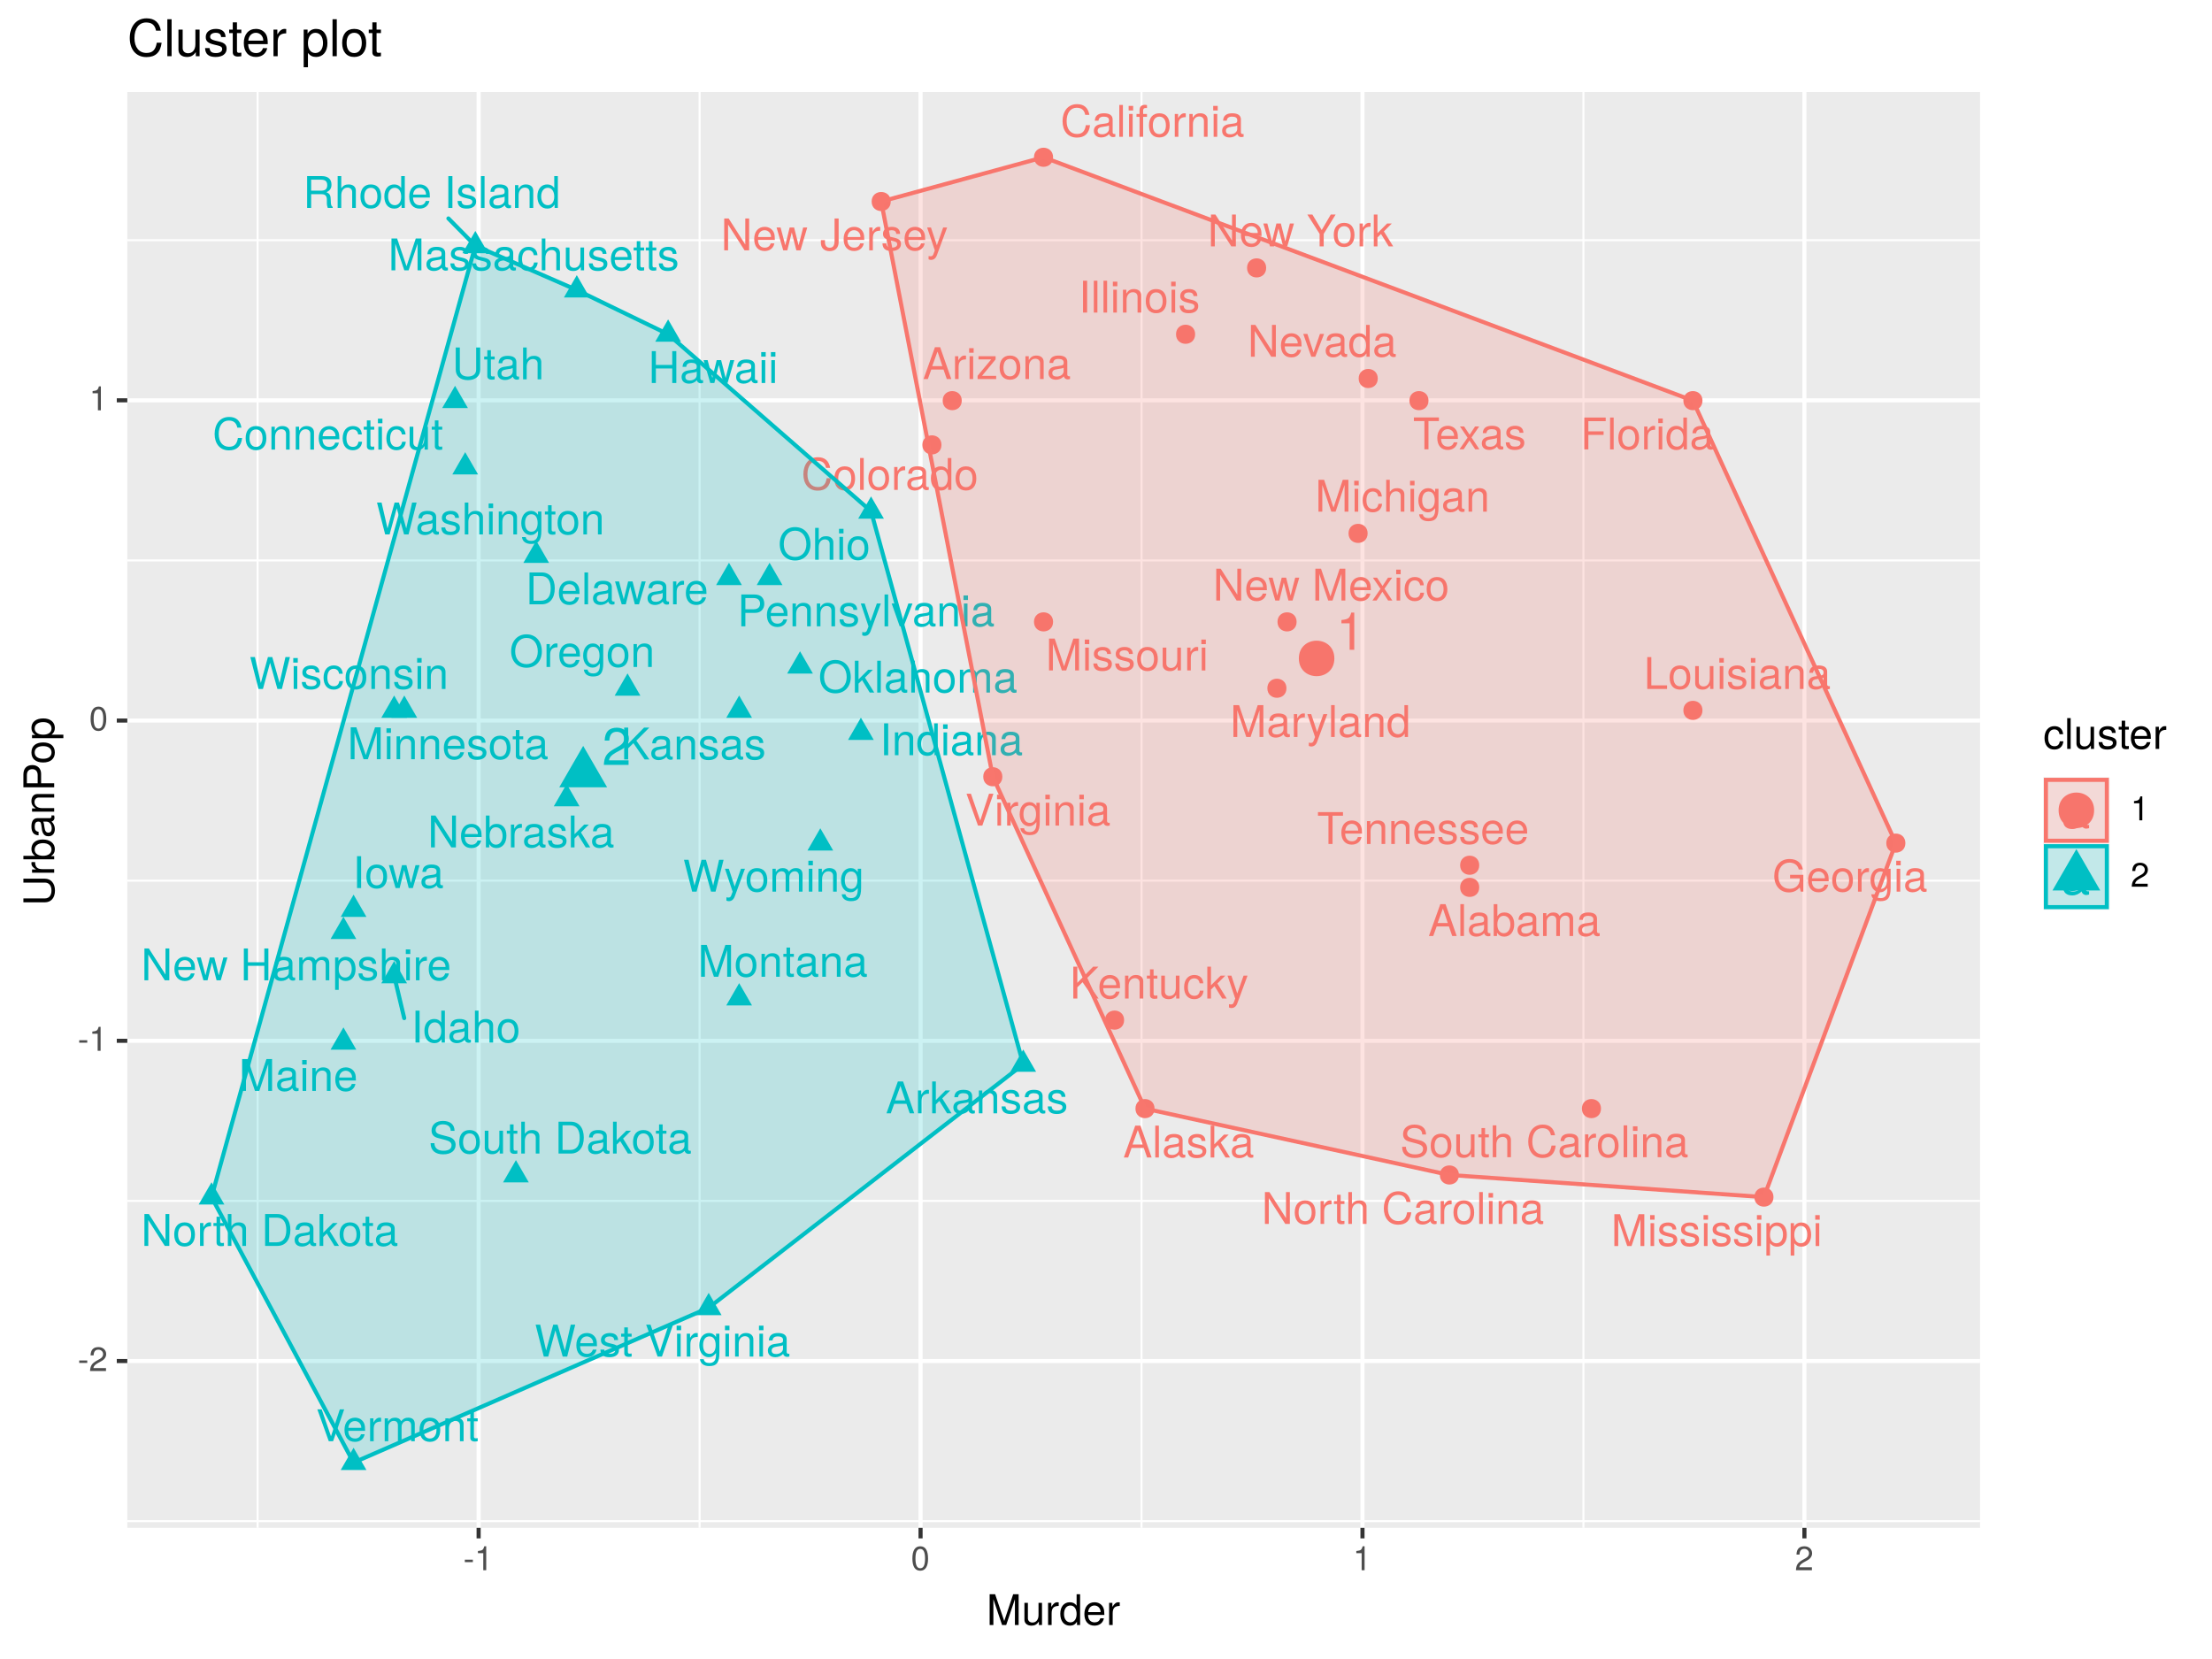 <?xml version="1.0" encoding="UTF-8"?>
<svg xmlns="http://www.w3.org/2000/svg" xmlns:xlink="http://www.w3.org/1999/xlink" width="576pt" height="432pt" viewBox="0 0 576 432" version="1.1">
<defs>
<g>
<symbol overflow="visible" id="glyph0-0">
<path style="stroke:none;" d=""/>
</symbol>
<symbol overflow="visible" id="glyph0-1">
<path style="stroke:none;" d="M 7.422 0 L 4.516 -8.297 L 3.156 -8.297 L 0.188 0 L 1.312 0 L 2.203 -2.484 L 5.391 -2.484 L 6.25 0 Z M 5.094 -3.375 L 2.453 -3.375 L 3.828 -7.156 Z M 5.094 -3.375 "/>
</symbol>
<symbol overflow="visible" id="glyph0-2">
<path style="stroke:none;" d="M 1.719 0 L 1.719 -8.297 L 0.781 -8.297 L 0.781 0 Z M 1.719 0 "/>
</symbol>
<symbol overflow="visible" id="glyph0-3">
<path style="stroke:none;" d="M 6.078 -0.016 L 6.078 -0.734 C 5.984 -0.719 5.938 -0.719 5.875 -0.719 C 5.547 -0.719 5.375 -0.891 5.375 -1.188 L 5.375 -4.5 C 5.375 -5.562 4.594 -6.125 3.125 -6.125 C 1.688 -6.125 0.797 -5.578 0.734 -4.203 L 1.688 -4.203 C 1.781 -4.922 2.203 -5.25 3.094 -5.25 C 3.953 -5.25 4.422 -4.938 4.422 -4.375 L 4.422 -4.125 C 4.422 -3.719 4.188 -3.547 3.438 -3.453 C 2.094 -3.281 1.891 -3.234 1.531 -3.094 C 0.828 -2.812 0.484 -2.281 0.484 -1.547 C 0.484 -0.469 1.234 0.172 2.438 0.172 C 3.203 0.172 3.938 -0.141 4.453 -0.703 C 4.562 -0.25 4.969 0.078 5.438 0.078 C 5.625 0.078 5.781 0.062 6.078 -0.016 Z M 4.422 -2.062 C 4.422 -1.203 3.562 -0.656 2.641 -0.656 C 1.906 -0.656 1.469 -0.922 1.469 -1.562 C 1.469 -2.203 1.891 -2.469 2.906 -2.609 C 3.906 -2.75 4.109 -2.797 4.422 -2.953 Z M 4.422 -2.062 "/>
</symbol>
<symbol overflow="visible" id="glyph0-4">
<path style="stroke:none;" d="M 5.953 -3.047 C 5.953 -4.984 4.969 -6.125 3.406 -6.125 C 2.578 -6.125 2 -5.828 1.562 -5.156 L 1.562 -8.297 L 0.609 -8.297 L 0.609 0 L 1.469 0 L 1.469 -0.859 C 1.922 -0.156 2.531 0.172 3.359 0.172 C 4.922 0.172 5.953 -1.109 5.953 -3.047 Z M 4.953 -2.984 C 4.953 -1.641 4.25 -0.719 3.219 -0.719 C 2.219 -0.719 1.562 -1.625 1.562 -2.984 C 1.562 -4.375 2.219 -5.297 3.219 -5.25 C 4.281 -5.25 4.953 -4.328 4.953 -2.984 Z M 4.953 -2.984 "/>
</symbol>
<symbol overflow="visible" id="glyph0-5">
<path style="stroke:none;" d="M 8.641 0 L 8.641 -4.469 C 8.641 -5.547 8.047 -6.125 6.938 -6.125 C 6.141 -6.125 5.672 -5.891 5.109 -5.219 C 4.75 -5.859 4.281 -6.125 3.5 -6.125 C 2.703 -6.125 2.188 -5.828 1.672 -5.125 L 1.672 -5.953 L 0.812 -5.953 L 0.812 0 L 1.75 0 L 1.75 -3.75 C 1.75 -4.609 2.375 -5.297 3.156 -5.297 C 3.859 -5.297 4.25 -4.875 4.25 -4.109 L 4.25 0 L 5.203 0 L 5.203 -3.75 C 5.203 -4.609 5.828 -5.297 6.609 -5.297 C 7.297 -5.297 7.703 -4.859 7.703 -4.109 L 7.703 0 Z M 8.641 0 "/>
</symbol>
<symbol overflow="visible" id="glyph0-6">
<path style="stroke:none;" d="M 5.219 -1.672 C 5.219 -2.562 4.719 -3 3.531 -3.281 L 2.625 -3.5 C 1.859 -3.688 1.531 -3.938 1.531 -4.359 C 1.531 -4.906 2.016 -5.25 2.781 -5.25 C 3.547 -5.25 3.953 -4.922 3.984 -4.297 L 4.984 -4.297 C 4.969 -5.469 4.203 -6.125 2.828 -6.125 C 1.438 -6.125 0.531 -5.422 0.531 -4.312 C 0.531 -3.375 1.016 -2.938 2.422 -2.594 L 3.312 -2.375 C 3.969 -2.219 4.234 -2.031 4.234 -1.594 C 4.234 -1.031 3.672 -0.703 2.844 -0.703 C 1.984 -0.703 1.516 -0.906 1.391 -1.812 L 0.391 -1.812 C 0.438 -0.438 1.203 0.172 2.766 0.172 C 4.266 0.172 5.219 -0.516 5.219 -1.672 Z M 5.219 -1.672 "/>
</symbol>
<symbol overflow="visible" id="glyph0-7">
<path style="stroke:none;" d="M 5.703 0 L 3.281 -3.906 L 5.344 -5.953 L 4.125 -5.953 L 1.609 -3.438 L 1.609 -8.297 L 0.656 -8.297 L 0.656 0 L 1.609 0 L 1.609 -2.328 L 2.531 -3.234 L 4.531 0 Z M 5.703 0 "/>
</symbol>
<symbol overflow="visible" id="glyph0-8">
<path style="stroke:none;" d="M 3.656 -5.125 L 3.656 -6.094 C 3.484 -6.125 3.406 -6.125 3.281 -6.125 C 2.672 -6.125 2.203 -5.766 1.656 -4.875 L 1.656 -5.953 L 0.797 -5.953 L 0.797 0 L 1.734 0 L 1.734 -3.094 C 1.734 -4.438 2.188 -5.109 3.656 -5.125 Z M 3.656 -5.125 "/>
</symbol>
<symbol overflow="visible" id="glyph0-9">
<path style="stroke:none;" d="M 1.734 0 L 1.734 -5.953 L 0.797 -5.953 L 0.797 0 Z M 1.859 -6.859 L 1.859 -8.047 L 0.688 -8.047 L 0.688 -6.859 Z M 1.859 -6.859 "/>
</symbol>
<symbol overflow="visible" id="glyph0-10">
<path style="stroke:none;" d="M 5.203 0 L 5.203 -0.828 L 1.5 -0.828 L 5.047 -5.125 L 5.047 -5.953 L 0.594 -5.953 L 0.594 -5.125 L 3.906 -5.125 L 0.359 -0.859 L 0.359 0 Z M 5.203 0 "/>
</symbol>
<symbol overflow="visible" id="glyph0-11">
<path style="stroke:none;" d="M 5.797 -2.938 C 5.797 -5 4.812 -6.125 3.094 -6.125 C 1.422 -6.125 0.406 -4.984 0.406 -2.984 C 0.406 -0.984 1.406 0.172 3.109 0.172 C 4.781 0.172 5.797 -0.984 5.797 -2.938 Z M 4.812 -2.953 C 4.812 -1.547 4.156 -0.703 3.109 -0.703 C 2.047 -0.703 1.406 -1.531 1.406 -2.984 C 1.406 -4.406 2.047 -5.25 3.109 -5.25 C 4.172 -5.25 4.812 -4.422 4.812 -2.953 Z M 4.812 -2.953 "/>
</symbol>
<symbol overflow="visible" id="glyph0-12">
<path style="stroke:none;" d="M 5.547 0 L 5.547 -4.5 C 5.547 -5.5 4.797 -6.125 3.656 -6.125 C 2.766 -6.125 2.203 -5.797 1.672 -4.953 L 1.672 -5.953 L 0.797 -5.953 L 0.797 0 L 1.734 0 L 1.734 -3.281 C 1.734 -4.5 2.406 -5.297 3.359 -5.297 C 4.125 -5.297 4.594 -4.844 4.594 -4.125 L 4.594 0 Z M 5.547 0 "/>
</symbol>
<symbol overflow="visible" id="glyph0-13">
<path style="stroke:none;" d="M 7.703 -3.031 L 6.609 -3.031 C 6.359 -1.453 5.703 -0.734 4.297 -0.734 C 2.656 -0.734 1.609 -1.984 1.609 -4.062 C 1.609 -6.188 2.609 -7.562 4.203 -7.562 C 5.5 -7.562 6.188 -6.984 6.453 -5.719 L 7.531 -5.719 C 7.203 -7.547 6.156 -8.5 4.328 -8.5 C 1.812 -8.5 0.547 -6.469 0.547 -4.047 C 0.547 -1.625 1.859 0.203 4.281 0.203 C 6.312 0.203 7.453 -0.859 7.703 -3.031 Z M 7.703 -3.031 "/>
</symbol>
<symbol overflow="visible" id="glyph0-14">
<path style="stroke:none;" d="M 2.938 -5.188 L 2.938 -5.953 L 1.938 -5.953 L 1.938 -6.891 C 1.938 -7.297 2.172 -7.5 2.609 -7.5 C 2.688 -7.5 2.719 -7.5 2.938 -7.484 L 2.938 -8.266 C 2.719 -8.312 2.594 -8.328 2.406 -8.328 C 1.531 -8.328 1 -7.828 1 -6.969 L 1 -5.953 L 0.203 -5.953 L 0.203 -5.188 L 1 -5.188 L 1 0 L 1.938 0 L 1.938 -5.188 Z M 2.938 -5.188 "/>
</symbol>
<symbol overflow="visible" id="glyph0-15">
<path style="stroke:none;" d="M 5.625 0 L 5.625 -8.297 L 4.688 -8.297 L 4.688 -5.203 C 4.281 -5.812 3.656 -6.125 2.859 -6.125 C 1.312 -6.125 0.297 -4.938 0.297 -3.031 C 0.297 -1.031 1.281 0.172 2.891 0.172 C 3.703 0.172 4.281 -0.141 4.781 -0.875 L 4.781 0 Z M 4.688 -2.953 C 4.688 -1.578 4.031 -0.719 3.031 -0.719 C 1.984 -0.719 1.281 -1.594 1.281 -2.984 C 1.281 -4.375 1.984 -5.25 3.016 -5.25 C 4.031 -5.25 4.688 -4.328 4.688 -2.953 Z M 4.688 -2.953 "/>
</symbol>
<symbol overflow="visible" id="glyph0-16">
<path style="stroke:none;" d="M 5.828 -2.703 C 5.828 -3.578 5.766 -4.125 5.594 -4.562 C 5.203 -5.547 4.297 -6.125 3.188 -6.125 C 1.531 -6.125 0.453 -4.906 0.453 -2.953 C 0.453 -0.984 1.484 0.172 3.156 0.172 C 4.531 0.172 5.469 -0.609 5.703 -1.812 L 4.75 -1.812 C 4.5 -1.031 3.953 -0.703 3.203 -0.703 C 2.203 -0.703 1.469 -1.344 1.438 -2.703 Z M 4.828 -3.547 C 4.828 -3.547 4.828 -3.5 4.812 -3.484 L 1.469 -3.484 C 1.547 -4.531 2.219 -5.25 3.172 -5.25 C 4.109 -5.25 4.828 -4.484 4.828 -3.547 Z M 4.828 -3.547 "/>
</symbol>
<symbol overflow="visible" id="glyph0-17">
<path style="stroke:none;" d="M 5.422 -2.047 L 4.469 -2.047 C 4.312 -1.094 3.828 -0.703 3.016 -0.703 C 1.969 -0.703 1.344 -1.516 1.344 -2.922 C 1.344 -4.406 1.953 -5.25 2.984 -5.25 C 3.781 -5.25 4.281 -4.781 4.406 -3.953 L 5.359 -3.953 C 5.25 -5.422 4.328 -6.125 3 -6.125 C 1.406 -6.125 0.359 -4.906 0.359 -2.922 C 0.359 -1 1.375 0.172 2.984 0.172 C 4.406 0.172 5.312 -0.688 5.422 -2.047 Z M 5.422 -2.047 "/>
</symbol>
<symbol overflow="visible" id="glyph0-18">
<path style="stroke:none;" d="M 2.891 0 L 2.891 -0.797 C 2.766 -0.766 2.609 -0.75 2.438 -0.75 C 2.031 -0.75 1.906 -0.859 1.906 -1.281 L 1.906 -5.188 L 2.891 -5.188 L 2.891 -5.953 L 1.906 -5.953 L 1.906 -7.594 L 0.969 -7.594 L 0.969 -5.953 L 0.156 -5.953 L 0.156 -5.188 L 0.969 -5.188 L 0.969 -0.859 C 0.969 -0.266 1.375 0.078 2.109 0.078 C 2.344 0.078 2.578 0.062 2.891 0 Z M 2.891 0 "/>
</symbol>
<symbol overflow="visible" id="glyph0-19">
<path style="stroke:none;" d="M 5.484 0 L 5.484 -5.953 L 4.531 -5.953 L 4.531 -2.672 C 4.531 -1.453 3.906 -0.656 2.906 -0.656 C 2.156 -0.656 1.688 -1.109 1.688 -1.828 L 1.688 -5.953 L 0.734 -5.953 L 0.734 -1.453 C 0.734 -0.469 1.484 0.172 2.641 0.172 C 3.516 0.172 4.078 -0.141 4.625 -0.922 L 4.625 0 Z M 5.484 0 "/>
</symbol>
<symbol overflow="visible" id="glyph0-20">
<path style="stroke:none;" d="M 7.594 -4.156 C 7.594 -6.719 6.312 -8.297 4.203 -8.297 L 1.016 -8.297 L 1.016 0 L 4.203 0 C 6.297 0 7.594 -1.562 7.594 -4.156 Z M 6.531 -4.141 C 6.531 -2.047 5.672 -0.938 4.031 -0.938 L 2.062 -0.938 L 2.062 -7.359 L 4.031 -7.359 C 5.672 -7.359 6.531 -6.25 6.531 -4.141 Z M 6.531 -4.141 "/>
</symbol>
<symbol overflow="visible" id="glyph0-21">
<path style="stroke:none;" d="M 8.047 -5.953 L 6.984 -5.953 L 5.797 -1.312 L 4.625 -5.953 L 3.469 -5.953 L 2.328 -1.312 L 1.109 -5.953 L 0.062 -5.953 L 1.797 0 L 2.859 0 L 4.016 -4.672 L 5.219 0 L 6.297 0 Z M 8.047 -5.953 "/>
</symbol>
<symbol overflow="visible" id="glyph0-22">
<path style="stroke:none;" d="M 6.594 -7.359 L 6.594 -8.297 L 1.031 -8.297 L 1.031 0 L 2.078 0 L 2.078 -3.781 L 6.047 -3.781 L 6.047 -4.703 L 2.078 -4.703 L 2.078 -7.359 Z M 6.594 -7.359 "/>
</symbol>
<symbol overflow="visible" id="glyph0-23">
<path style="stroke:none;" d="M 8.062 0 L 8.062 -4.375 L 4.609 -4.375 L 4.609 -3.453 L 7.125 -3.453 L 7.125 -3.219 C 7.125 -1.734 6.047 -0.734 4.531 -0.734 C 2.656 -0.734 1.562 -2.094 1.562 -4.125 C 1.562 -6.156 2.719 -7.562 4.469 -7.562 C 5.734 -7.562 6.641 -6.844 6.875 -5.781 L 7.953 -5.781 C 7.656 -7.469 6.375 -8.5 4.484 -8.5 C 1.938 -8.5 0.5 -6.547 0.5 -4.062 C 0.5 -1.516 2.062 0.203 4.297 0.203 C 5.422 0.203 6.328 -0.188 7.125 -1.094 L 7.391 0 Z M 8.062 0 "/>
</symbol>
<symbol overflow="visible" id="glyph0-24">
<path style="stroke:none;" d="M 5.562 -0.984 L 5.562 -5.953 L 4.688 -5.953 L 4.688 -5.094 C 4.203 -5.797 3.625 -6.125 2.859 -6.125 C 1.359 -6.125 0.328 -4.859 0.328 -2.922 C 0.328 -1.047 1.391 0.172 2.781 0.172 C 3.531 0.172 4.062 -0.141 4.688 -0.906 L 4.688 -0.5 C 4.688 1.078 4.031 1.688 2.938 1.688 C 2.188 1.688 1.609 1.406 1.484 0.688 L 0.516 0.688 C 0.625 1.812 1.5 2.484 2.906 2.484 C 4.766 2.484 5.562 1.656 5.562 -0.984 Z M 4.594 -2.953 C 4.594 -1.531 3.984 -0.703 2.984 -0.703 C 1.938 -0.703 1.312 -1.531 1.312 -2.984 C 1.312 -4.406 1.953 -5.25 2.969 -5.25 C 4 -5.25 4.594 -4.391 4.594 -2.953 Z M 4.594 -2.953 "/>
</symbol>
<symbol overflow="visible" id="glyph0-25">
<path style="stroke:none;" d="M 7.328 0 L 7.328 -8.297 L 6.266 -8.297 L 6.266 -4.703 L 2 -4.703 L 2 -8.297 L 0.938 -8.297 L 0.938 0 L 2 0 L 2 -3.781 L 6.266 -3.781 L 6.266 0 Z M 7.328 0 "/>
</symbol>
<symbol overflow="visible" id="glyph0-26">
<path style="stroke:none;" d="M 2.203 0 L 2.203 -8.297 L 1.141 -8.297 L 1.141 0 Z M 2.203 0 "/>
</symbol>
<symbol overflow="visible" id="glyph0-27">
<path style="stroke:none;" d="M 5.531 0 L 5.531 -4.5 C 5.531 -5.5 4.812 -6.125 3.656 -6.125 C 2.812 -6.125 2.297 -5.875 1.734 -5.141 L 1.734 -8.297 L 0.797 -8.297 L 0.797 0 L 1.734 0 L 1.734 -3.281 C 1.734 -4.5 2.375 -5.297 3.359 -5.297 C 4.031 -5.297 4.578 -4.906 4.578 -4.125 L 4.578 0 Z M 5.531 0 "/>
</symbol>
<symbol overflow="visible" id="glyph0-28">
<path style="stroke:none;" d="M 7.484 0 L 4.078 -4.906 L 7.453 -8.297 L 6.078 -8.297 L 1.953 -4.094 L 1.953 -8.297 L 0.906 -8.297 L 0.906 0 L 1.953 0 L 1.953 -2.906 L 3.312 -4.25 L 6.234 0 Z M 7.484 0 "/>
</symbol>
<symbol overflow="visible" id="glyph0-29">
<path style="stroke:none;" d="M 5.438 -5.953 L 4.406 -5.953 L 2.766 -1.312 L 1.234 -5.953 L 0.234 -5.953 L 2.234 0.016 L 1.875 0.969 C 1.719 1.391 1.531 1.547 1.109 1.547 C 0.984 1.547 0.812 1.531 0.609 1.484 L 0.609 2.328 C 0.812 2.438 1 2.484 1.25 2.484 C 1.922 2.484 2.469 2.109 2.781 1.25 Z M 5.438 -5.953 "/>
</symbol>
<symbol overflow="visible" id="glyph0-30">
<path style="stroke:none;" d="M 6.062 0 L 6.062 -0.938 L 1.969 -0.938 L 1.969 -8.297 L 0.906 -8.297 L 0.906 0 Z M 6.062 0 "/>
</symbol>
<symbol overflow="visible" id="glyph0-31">
<path style="stroke:none;" d="M 8.656 0 L 8.656 -8.297 L 7.188 -8.297 L 4.781 -1.062 L 2.328 -8.297 L 0.859 -8.297 L 0.859 0 L 1.859 0 L 1.859 -6.953 L 4.203 0 L 5.328 0 L 7.656 -6.953 L 7.656 0 Z M 8.656 0 "/>
</symbol>
<symbol overflow="visible" id="glyph0-32">
<path style="stroke:none;" d="M 5.953 -2.922 C 5.953 -4.922 4.969 -6.125 3.391 -6.125 C 2.578 -6.125 1.938 -5.766 1.484 -5.062 L 1.484 -5.953 L 0.625 -5.953 L 0.625 2.484 L 1.562 2.484 L 1.562 -0.719 C 2.062 -0.109 2.625 0.172 3.406 0.172 C 4.938 0.172 5.953 -1.031 5.953 -2.922 Z M 4.953 -2.953 C 4.953 -1.594 4.266 -0.719 3.234 -0.719 C 2.234 -0.719 1.562 -1.531 1.562 -2.938 C 1.562 -4.328 2.234 -5.25 3.234 -5.25 C 4.281 -5.25 4.953 -4.375 4.953 -2.953 Z M 4.953 -2.953 "/>
</symbol>
<symbol overflow="visible" id="glyph0-33">
<path style="stroke:none;" d="M 7.344 0 L 7.344 -8.297 L 6.344 -8.297 L 6.344 -1.516 L 2.016 -8.297 L 0.859 -8.297 L 0.859 0 L 1.859 0 L 1.859 -6.719 L 6.156 0 Z M 7.344 0 "/>
</symbol>
<symbol overflow="visible" id="glyph0-34">
<path style="stroke:none;" d="M 5.531 -5.953 L 4.453 -5.953 L 2.781 -1.125 L 1.188 -5.953 L 0.109 -5.953 L 2.203 0 L 3.234 0 Z M 5.531 -5.953 "/>
</symbol>
<symbol overflow="visible" id="glyph0-35">
<path style="stroke:none;" d=""/>
</symbol>
<symbol overflow="visible" id="glyph0-36">
<path style="stroke:none;" d="M 4.844 -2.125 L 4.844 -8.297 L 3.781 -8.297 L 3.781 -2.516 C 3.781 -1.156 3.328 -0.688 2.516 -0.688 C 1.719 -0.688 1.281 -1.219 1.281 -2.188 L 1.281 -2.656 L 0.219 -2.656 L 0.219 -1.984 C 0.219 -0.641 1.062 0.203 2.5 0.203 C 3.953 0.203 4.844 -0.688 4.844 -2.125 Z M 4.844 -2.125 "/>
</symbol>
<symbol overflow="visible" id="glyph0-37">
<path style="stroke:none;" d="M 5.375 0 L 3.328 -3.078 L 5.328 -5.953 L 4.25 -5.953 L 2.828 -3.797 L 1.391 -5.953 L 0.312 -5.953 L 2.297 -3.031 L 0.188 0 L 1.281 0 L 2.781 -2.281 L 4.281 0 Z M 5.375 0 "/>
</symbol>
<symbol overflow="visible" id="glyph0-38">
<path style="stroke:none;" d="M 7.516 -8.297 L 6.25 -8.297 L 3.891 -4.25 L 1.453 -8.297 L 0.141 -8.297 L 3.344 -3.25 L 3.344 0 L 4.406 0 L 4.406 -3.25 Z M 7.516 -8.297 "/>
</symbol>
<symbol overflow="visible" id="glyph0-39">
<path style="stroke:none;" d="M 8.438 -4.016 C 8.438 -6.688 6.859 -8.5 4.422 -8.5 C 2.047 -8.5 0.438 -6.672 0.438 -4.078 C 0.438 -1.484 2.047 0.203 4.438 0.203 C 6.875 0.203 8.438 -1.578 8.438 -4.016 Z M 7.375 -4.031 C 7.375 -2.031 6.188 -0.734 4.438 -0.734 C 2.672 -0.734 1.484 -2.031 1.484 -4.078 C 1.484 -6.125 2.672 -7.562 4.422 -7.562 C 6.219 -7.562 7.375 -6.125 7.375 -4.031 Z M 7.375 -4.031 "/>
</symbol>
<symbol overflow="visible" id="glyph0-40">
<path style="stroke:none;" d="M 7.016 -5.859 C 7.016 -7.422 6.094 -8.297 4.453 -8.297 L 1.031 -8.297 L 1.031 0 L 2.094 0 L 2.094 -3.516 L 4.703 -3.516 C 6.062 -3.516 7.016 -4.484 7.016 -5.859 Z M 5.922 -5.906 C 5.922 -5 5.312 -4.453 4.297 -4.453 L 2.094 -4.453 L 2.094 -7.359 L 4.297 -7.359 C 5.312 -7.359 5.922 -6.812 5.922 -5.906 Z M 5.922 -5.906 "/>
</symbol>
<symbol overflow="visible" id="glyph0-41">
<path style="stroke:none;" d="M 7.719 0 L 7.719 -0.266 C 7.328 -0.531 7.234 -0.828 7.219 -1.938 C 7.203 -3.297 7 -3.703 6.094 -4.094 C 7.031 -4.547 7.406 -5.125 7.406 -6.078 C 7.406 -7.5 6.5 -8.297 4.875 -8.297 L 1.062 -8.297 L 1.062 0 L 2.109 0 L 2.109 -3.578 L 4.844 -3.578 C 5.781 -3.578 6.219 -3.109 6.203 -2.094 L 6.203 -1.359 C 6.188 -0.844 6.297 -0.344 6.438 0 Z M 6.297 -5.922 C 6.297 -4.953 5.797 -4.5 4.672 -4.5 L 2.109 -4.5 L 2.109 -7.359 L 4.672 -7.359 C 5.859 -7.359 6.297 -6.859 6.297 -5.922 Z M 6.297 -5.922 "/>
</symbol>
<symbol overflow="visible" id="glyph0-42">
<path style="stroke:none;" d="M 7.062 -2.281 C 7.062 -3.297 6.422 -4.047 5.297 -4.359 L 3.219 -4.906 C 2.219 -5.172 1.859 -5.5 1.859 -6.141 C 1.859 -6.984 2.594 -7.609 3.703 -7.609 C 5.031 -7.609 5.781 -7 5.781 -5.922 L 6.781 -5.922 C 6.781 -7.547 5.656 -8.5 3.75 -8.5 C 1.922 -8.5 0.797 -7.5 0.797 -6 C 0.797 -4.984 1.328 -4.344 2.422 -4.062 L 4.484 -3.516 C 5.531 -3.234 6 -2.828 6 -2.172 C 6 -1.266 5.328 -0.734 3.891 -0.734 C 2.328 -0.734 1.547 -1.516 1.547 -2.703 L 0.547 -2.703 C 0.547 -0.734 1.859 0.203 3.828 0.203 C 5.922 0.203 7.062 -0.797 7.062 -2.281 Z M 7.062 -2.281 "/>
</symbol>
<symbol overflow="visible" id="glyph0-43">
<path style="stroke:none;" d="M 6.75 -7.359 L 6.75 -8.297 L 0.234 -8.297 L 0.234 -7.359 L 2.969 -7.359 L 2.969 0 L 4.031 0 L 4.031 -7.359 Z M 6.75 -7.359 "/>
</symbol>
<symbol overflow="visible" id="glyph0-44">
<path style="stroke:none;" d="M 7.344 -2.531 L 7.344 -8.297 L 6.281 -8.297 L 6.281 -2.531 C 6.281 -1.406 5.469 -0.734 4.141 -0.734 C 2.906 -0.734 2.031 -1.312 2.031 -2.531 L 2.031 -8.297 L 0.969 -8.297 L 0.969 -2.531 C 0.969 -0.844 2.172 0.203 4.141 0.203 C 6.078 0.203 7.344 -0.859 7.344 -2.531 Z M 7.344 -2.531 "/>
</symbol>
<symbol overflow="visible" id="glyph0-45">
<path style="stroke:none;" d="M 7.344 -8.297 L 6.203 -8.297 L 3.906 -1.281 L 1.484 -8.297 L 0.344 -8.297 L 3.328 0 L 4.453 0 Z M 7.344 -8.297 "/>
</symbol>
<symbol overflow="visible" id="glyph0-46">
<path style="stroke:none;" d="M 10.562 -8.297 L 9.391 -8.297 L 7.859 -1.562 L 5.969 -8.297 L 4.828 -8.297 L 2.984 -1.562 L 1.438 -8.297 L 0.25 -8.297 L 2.375 0 L 3.531 0 L 5.391 -6.812 L 7.297 0 L 8.469 0 Z M 10.562 -8.297 "/>
</symbol>
<symbol overflow="visible" id="glyph1-0">
<path style="stroke:none;" d=""/>
</symbol>
<symbol overflow="visible" id="glyph1-1">
<path style="stroke:none;" d="M 4.734 0 L 4.734 -9.688 L 3.953 -9.688 C 3.516 -8.188 3.25 -7.984 1.391 -7.75 L 1.391 -6.891 L 3.531 -6.891 L 3.531 0 Z M 4.734 0 "/>
</symbol>
<symbol overflow="visible" id="glyph1-2">
<path style="stroke:none;" d="M 6.984 -6.844 C 6.984 -8.484 5.703 -9.688 3.875 -9.688 C 1.891 -9.688 0.75 -8.672 0.688 -6.328 L 1.891 -6.328 C 1.984 -7.953 2.656 -8.625 3.844 -8.625 C 4.938 -8.625 5.75 -7.859 5.75 -6.812 C 5.75 -6.047 5.297 -5.391 4.438 -4.906 L 3.188 -4.188 C 1.156 -3.047 0.578 -2.125 0.469 0 L 6.906 0 L 6.906 -1.188 L 1.812 -1.188 C 1.938 -1.984 2.375 -2.484 3.562 -3.188 L 4.938 -3.922 C 6.281 -4.641 6.984 -5.656 6.984 -6.844 Z M 6.984 -6.844 "/>
</symbol>
<symbol overflow="visible" id="glyph1-3">
<path style="stroke:none;" d="M 7.312 -0.031 L 7.312 -0.891 C 7.188 -0.859 7.125 -0.859 7.062 -0.859 C 6.672 -0.859 6.453 -1.062 6.453 -1.422 L 6.453 -5.406 C 6.453 -6.672 5.516 -7.359 3.75 -7.359 C 2.016 -7.359 0.953 -6.688 0.891 -5.047 L 2.031 -5.047 C 2.125 -5.906 2.656 -6.312 3.719 -6.312 C 4.734 -6.312 5.312 -5.922 5.312 -5.25 L 5.312 -4.938 C 5.312 -4.469 5.031 -4.266 4.125 -4.156 C 2.516 -3.953 2.266 -3.891 1.828 -3.719 C 1 -3.375 0.578 -2.734 0.578 -1.859 C 0.578 -0.562 1.469 0.203 2.922 0.203 C 3.844 0.203 4.719 -0.172 5.359 -0.844 C 5.469 -0.297 5.969 0.094 6.531 0.094 C 6.766 0.094 6.938 0.062 7.312 -0.031 Z M 5.312 -2.469 C 5.312 -1.453 4.281 -0.797 3.172 -0.797 C 2.281 -0.797 1.766 -1.109 1.766 -1.891 C 1.766 -2.641 2.266 -2.969 3.484 -3.141 C 4.688 -3.312 4.938 -3.359 5.312 -3.531 Z M 5.312 -2.469 "/>
</symbol>
<symbol overflow="visible" id="glyph2-0">
<path style="stroke:none;" d=""/>
</symbol>
<symbol overflow="visible" id="glyph2-1">
<path style="stroke:none;" d="M 2.5 -2.109 L 2.5 -2.75 L 0.406 -2.75 L 0.406 -2.109 Z M 2.5 -2.109 "/>
</symbol>
<symbol overflow="visible" id="glyph2-2">
<path style="stroke:none;" d="M 4.5 -4.406 C 4.5 -5.469 3.672 -6.234 2.5 -6.234 C 1.219 -6.234 0.484 -5.594 0.438 -4.078 L 1.219 -4.078 C 1.281 -5.125 1.703 -5.562 2.469 -5.562 C 3.172 -5.562 3.703 -5.062 3.703 -4.391 C 3.703 -3.891 3.406 -3.469 2.859 -3.156 L 2.047 -2.703 C 0.75 -1.969 0.375 -1.375 0.297 0 L 4.453 0 L 4.453 -0.766 L 1.172 -0.766 C 1.25 -1.281 1.531 -1.594 2.297 -2.047 L 3.172 -2.531 C 4.047 -2.984 4.5 -3.641 4.5 -4.406 Z M 4.5 -4.406 "/>
</symbol>
<symbol overflow="visible" id="glyph2-3">
<path style="stroke:none;" d="M 3.047 0 L 3.047 -6.234 L 2.547 -6.234 C 2.266 -5.281 2.094 -5.141 0.891 -5 L 0.891 -4.438 L 2.281 -4.438 L 2.281 0 Z M 3.047 0 "/>
</symbol>
<symbol overflow="visible" id="glyph2-4">
<path style="stroke:none;" d="M 4.453 -3 C 4.453 -5.156 3.781 -6.234 2.422 -6.234 C 1.078 -6.234 0.375 -5.141 0.375 -3.047 C 0.375 -0.953 1.078 0.125 2.422 0.125 C 3.734 0.125 4.453 -0.953 4.453 -3 Z M 3.672 -3.062 C 3.672 -1.297 3.266 -0.516 2.406 -0.516 C 1.578 -0.516 1.172 -1.344 1.172 -3.047 C 1.172 -4.75 1.578 -5.547 2.422 -5.547 C 3.25 -5.547 3.672 -4.734 3.672 -3.062 Z M 3.672 -3.062 "/>
</symbol>
<symbol overflow="visible" id="glyph3-0">
<path style="stroke:none;" d=""/>
</symbol>
<symbol overflow="visible" id="glyph3-1">
<path style="stroke:none;" d="M 8.375 0 L 8.375 -8.016 L 6.953 -8.016 L 4.625 -1.031 L 2.25 -8.016 L 0.828 -8.016 L 0.828 0 L 1.797 0 L 1.797 -6.719 L 4.062 0 L 5.141 0 L 7.406 -6.719 L 7.406 0 Z M 8.375 0 "/>
</symbol>
<symbol overflow="visible" id="glyph3-2">
<path style="stroke:none;" d="M 5.297 0 L 5.297 -5.766 L 4.391 -5.766 L 4.391 -2.578 C 4.391 -1.406 3.766 -0.641 2.812 -0.641 C 2.094 -0.641 1.625 -1.078 1.625 -1.766 L 1.625 -5.766 L 0.719 -5.766 L 0.719 -1.406 C 0.719 -0.453 1.438 0.172 2.547 0.172 C 3.406 0.172 3.938 -0.125 4.484 -0.891 L 4.484 0 Z M 5.297 0 "/>
</symbol>
<symbol overflow="visible" id="glyph3-3">
<path style="stroke:none;" d="M 3.531 -4.969 L 3.531 -5.891 C 3.375 -5.922 3.297 -5.922 3.172 -5.922 C 2.578 -5.922 2.141 -5.578 1.609 -4.719 L 1.609 -5.766 L 0.766 -5.766 L 0.766 0 L 1.688 0 L 1.688 -2.984 C 1.688 -4.297 2.109 -4.938 3.531 -4.969 Z M 3.531 -4.969 "/>
</symbol>
<symbol overflow="visible" id="glyph3-4">
<path style="stroke:none;" d="M 5.438 0 L 5.438 -8.016 L 4.531 -8.016 L 4.531 -5.031 C 4.141 -5.625 3.531 -5.922 2.766 -5.922 C 1.266 -5.922 0.281 -4.781 0.281 -2.938 C 0.281 -0.984 1.25 0.172 2.797 0.172 C 3.594 0.172 4.141 -0.125 4.625 -0.844 L 4.625 0 Z M 4.531 -2.859 C 4.531 -1.531 3.891 -0.688 2.922 -0.688 C 1.906 -0.688 1.25 -1.547 1.25 -2.875 C 1.25 -4.219 1.906 -5.078 2.922 -5.078 C 3.906 -5.078 4.531 -4.188 4.531 -2.859 Z M 4.531 -2.859 "/>
</symbol>
<symbol overflow="visible" id="glyph3-5">
<path style="stroke:none;" d="M 5.641 -2.625 C 5.641 -3.453 5.578 -3.984 5.406 -4.406 C 5.031 -5.359 4.156 -5.922 3.078 -5.922 C 1.469 -5.922 0.438 -4.734 0.438 -2.844 C 0.438 -0.953 1.438 0.172 3.062 0.172 C 4.375 0.172 5.297 -0.578 5.516 -1.75 L 4.594 -1.75 C 4.344 -0.984 3.828 -0.688 3.094 -0.688 C 2.141 -0.688 1.422 -1.297 1.391 -2.625 Z M 4.656 -3.438 C 4.656 -3.438 4.656 -3.391 4.656 -3.359 L 1.422 -3.359 C 1.5 -4.391 2.141 -5.078 3.062 -5.078 C 3.969 -5.078 4.656 -4.328 4.656 -3.438 Z M 4.656 -3.438 "/>
</symbol>
<symbol overflow="visible" id="glyph3-6">
<path style="stroke:none;" d="M 5.25 -1.984 L 4.328 -1.984 C 4.172 -1.062 3.703 -0.688 2.922 -0.688 C 1.906 -0.688 1.297 -1.469 1.297 -2.828 C 1.297 -4.266 1.891 -5.078 2.891 -5.078 C 3.656 -5.078 4.141 -4.625 4.25 -3.828 L 5.188 -3.828 C 5.078 -5.234 4.188 -5.922 2.906 -5.922 C 1.359 -5.922 0.344 -4.734 0.344 -2.828 C 0.344 -0.969 1.328 0.172 2.891 0.172 C 4.266 0.172 5.141 -0.656 5.25 -1.984 Z M 5.25 -1.984 "/>
</symbol>
<symbol overflow="visible" id="glyph3-7">
<path style="stroke:none;" d="M 1.656 0 L 1.656 -8.016 L 0.75 -8.016 L 0.75 0 Z M 1.656 0 "/>
</symbol>
<symbol overflow="visible" id="glyph3-8">
<path style="stroke:none;" d="M 5.047 -1.609 C 5.047 -2.469 4.562 -2.906 3.422 -3.172 L 2.547 -3.391 C 1.797 -3.562 1.469 -3.812 1.469 -4.219 C 1.469 -4.734 1.953 -5.078 2.688 -5.078 C 3.438 -5.078 3.828 -4.766 3.844 -4.156 L 4.812 -4.156 C 4.812 -5.297 4.062 -5.922 2.734 -5.922 C 1.391 -5.922 0.516 -5.234 0.516 -4.172 C 0.516 -3.266 0.984 -2.844 2.344 -2.516 L 3.203 -2.297 C 3.844 -2.141 4.094 -1.953 4.094 -1.547 C 4.094 -1 3.547 -0.688 2.75 -0.688 C 1.922 -0.688 1.469 -0.875 1.344 -1.766 L 0.375 -1.766 C 0.422 -0.422 1.172 0.172 2.672 0.172 C 4.125 0.172 5.047 -0.5 5.047 -1.609 Z M 5.047 -1.609 "/>
</symbol>
<symbol overflow="visible" id="glyph3-9">
<path style="stroke:none;" d="M 2.797 0 L 2.797 -0.766 C 2.672 -0.734 2.531 -0.719 2.359 -0.719 C 1.953 -0.719 1.844 -0.844 1.844 -1.25 L 1.844 -5.016 L 2.797 -5.016 L 2.797 -5.766 L 1.844 -5.766 L 1.844 -7.344 L 0.938 -7.344 L 0.938 -5.766 L 0.156 -5.766 L 0.156 -5.016 L 0.938 -5.016 L 0.938 -0.844 C 0.938 -0.25 1.328 0.078 2.047 0.078 C 2.266 0.078 2.484 0.062 2.797 0 Z M 2.797 0 "/>
</symbol>
<symbol overflow="visible" id="glyph4-0">
<path style="stroke:none;" d=""/>
</symbol>
<symbol overflow="visible" id="glyph4-1">
<path style="stroke:none;" d="M -2.438 -7.094 L -8.016 -7.094 L -8.016 -6.078 L -2.438 -6.078 C -1.359 -6.078 -0.703 -5.297 -0.703 -4 C -0.703 -2.812 -1.281 -1.953 -2.438 -1.953 L -8.016 -1.953 L -8.016 -0.938 L -2.438 -0.938 C -0.812 -0.938 0.203 -2.094 0.203 -4 C 0.203 -5.891 -0.844 -7.094 -2.438 -7.094 Z M -2.438 -7.094 "/>
</symbol>
<symbol overflow="visible" id="glyph4-2">
<path style="stroke:none;" d="M -4.969 -3.531 L -5.891 -3.531 C -5.922 -3.375 -5.922 -3.297 -5.922 -3.172 C -5.922 -2.578 -5.578 -2.141 -4.719 -1.609 L -5.766 -1.609 L -5.766 -0.766 L 0 -0.766 L 0 -1.688 L -2.984 -1.688 C -4.297 -1.688 -4.938 -2.109 -4.969 -3.531 Z M -4.969 -3.531 "/>
</symbol>
<symbol overflow="visible" id="glyph4-3">
<path style="stroke:none;" d="M -2.953 -5.75 C -4.812 -5.75 -5.922 -4.812 -5.922 -3.281 C -5.922 -2.5 -5.625 -1.938 -4.984 -1.5 L -8.016 -1.5 L -8.016 -0.594 L 0 -0.594 L 0 -1.422 L -0.828 -1.422 C -0.156 -1.859 0.172 -2.438 0.172 -3.25 C 0.172 -4.766 -1.078 -5.75 -2.953 -5.75 Z M -2.891 -4.797 C -1.578 -4.797 -0.688 -4.109 -0.688 -3.109 C -0.688 -2.141 -1.578 -1.5 -2.875 -1.5 C -4.234 -1.5 -5.109 -2.141 -5.078 -3.109 C -5.078 -4.141 -4.188 -4.797 -2.891 -4.797 Z M -2.891 -4.797 "/>
</symbol>
<symbol overflow="visible" id="glyph4-4">
<path style="stroke:none;" d="M -0.016 -5.891 L -0.719 -5.891 C -0.688 -5.781 -0.688 -5.734 -0.688 -5.688 C -0.688 -5.375 -0.859 -5.188 -1.141 -5.188 L -4.359 -5.188 C -5.375 -5.188 -5.922 -4.438 -5.922 -3.031 C -5.922 -1.625 -5.391 -0.766 -4.062 -0.719 L -4.062 -1.641 C -4.766 -1.719 -5.078 -2.141 -5.078 -2.984 C -5.078 -3.812 -4.781 -4.281 -4.219 -4.281 L -3.984 -4.281 C -3.594 -4.281 -3.438 -4.047 -3.344 -3.328 C -3.172 -2.031 -3.141 -1.828 -2.984 -1.469 C -2.719 -0.797 -2.203 -0.469 -1.5 -0.469 C -0.453 -0.469 0.172 -1.188 0.172 -2.359 C 0.172 -3.094 -0.141 -3.812 -0.688 -4.312 C -0.234 -4.406 0.078 -4.812 0.078 -5.266 C 0.078 -5.438 0.062 -5.594 -0.016 -5.891 Z M -1.984 -4.281 C -1.172 -4.281 -0.641 -3.438 -0.641 -2.547 C -0.641 -1.844 -0.891 -1.422 -1.516 -1.422 C -2.125 -1.422 -2.391 -1.828 -2.531 -2.812 C -2.656 -3.766 -2.703 -3.969 -2.844 -4.281 Z M -1.984 -4.281 "/>
</symbol>
<symbol overflow="visible" id="glyph4-5">
<path style="stroke:none;" d="M 0 -5.359 L -4.359 -5.359 C -5.312 -5.359 -5.922 -4.641 -5.922 -3.531 C -5.922 -2.672 -5.594 -2.125 -4.797 -1.609 L -5.766 -1.609 L -5.766 -0.766 L 0 -0.766 L 0 -1.688 L -3.172 -1.688 C -4.359 -1.688 -5.125 -2.328 -5.125 -3.25 C -5.125 -3.984 -4.688 -4.438 -4 -4.438 L 0 -4.438 Z M 0 -5.359 "/>
</symbol>
<symbol overflow="visible" id="glyph4-6">
<path style="stroke:none;" d="M -5.672 -6.781 C -7.172 -6.781 -8.016 -5.891 -8.016 -4.312 L -8.016 -1 L 0 -1 L 0 -2.031 L -3.406 -2.031 L -3.406 -4.547 C -3.406 -5.859 -4.328 -6.781 -5.672 -6.781 Z M -5.703 -5.719 C -4.828 -5.719 -4.297 -5.141 -4.297 -4.156 L -4.297 -2.031 L -7.109 -2.031 L -7.109 -4.156 C -7.109 -5.141 -6.594 -5.719 -5.703 -5.719 Z M -5.703 -5.719 "/>
</symbol>
<symbol overflow="visible" id="glyph4-7">
<path style="stroke:none;" d="M -2.844 -5.609 C -4.828 -5.609 -5.922 -4.656 -5.922 -2.984 C -5.922 -1.375 -4.812 -0.391 -2.875 -0.391 C -0.953 -0.391 0.172 -1.359 0.172 -3 C 0.172 -4.625 -0.953 -5.609 -2.844 -5.609 Z M -2.844 -4.656 C -1.5 -4.656 -0.688 -4.016 -0.688 -3 C -0.688 -1.984 -1.484 -1.359 -2.875 -1.359 C -4.266 -1.359 -5.078 -1.984 -5.078 -3 C -5.078 -4.031 -4.281 -4.656 -2.844 -4.656 Z M -2.844 -4.656 "/>
</symbol>
<symbol overflow="visible" id="glyph4-8">
<path style="stroke:none;" d="M -2.828 -5.75 C -4.766 -5.75 -5.922 -4.812 -5.922 -3.281 C -5.922 -2.5 -5.578 -1.875 -4.891 -1.438 L -5.766 -1.438 L -5.766 -0.609 L 2.391 -0.609 L 2.391 -1.516 L -0.688 -1.516 C -0.094 -2 0.172 -2.547 0.172 -3.281 C 0.172 -4.781 -0.984 -5.75 -2.828 -5.75 Z M -2.844 -4.797 C -1.547 -4.797 -0.688 -4.125 -0.688 -3.125 C -0.688 -2.156 -1.484 -1.516 -2.844 -1.516 C -4.188 -1.516 -5.078 -2.156 -5.078 -3.125 C -5.078 -4.141 -4.219 -4.797 -2.844 -4.797 Z M -2.844 -4.797 "/>
</symbol>
<symbol overflow="visible" id="glyph5-0">
<path style="stroke:none;" d=""/>
</symbol>
<symbol overflow="visible" id="glyph5-1">
<path style="stroke:none;" d="M 8.938 -3.516 L 7.672 -3.516 C 7.375 -1.688 6.609 -0.844 4.984 -0.844 C 3.078 -0.844 1.859 -2.312 1.859 -4.719 C 1.859 -7.188 3.031 -8.781 4.891 -8.781 C 6.391 -8.781 7.188 -8.109 7.484 -6.641 L 8.734 -6.641 C 8.359 -8.75 7.141 -9.859 5.031 -9.859 C 2.109 -9.859 0.641 -7.516 0.641 -4.703 C 0.641 -1.891 2.156 0.234 4.984 0.234 C 7.328 0.234 8.641 -1 8.938 -3.516 Z M 8.938 -3.516 "/>
</symbol>
<symbol overflow="visible" id="glyph5-2">
<path style="stroke:none;" d="M 2 0 L 2 -9.625 L 0.891 -9.625 L 0.891 0 Z M 2 0 "/>
</symbol>
<symbol overflow="visible" id="glyph5-3">
<path style="stroke:none;" d="M 6.359 0 L 6.359 -6.922 L 5.266 -6.922 L 5.266 -3.109 C 5.266 -1.688 4.531 -0.766 3.375 -0.766 C 2.516 -0.766 1.953 -1.297 1.953 -2.125 L 1.953 -6.922 L 0.859 -6.922 L 0.859 -1.688 C 0.859 -0.547 1.719 0.203 3.062 0.203 C 4.078 0.203 4.734 -0.156 5.375 -1.062 L 5.375 0 Z M 6.359 0 "/>
</symbol>
<symbol overflow="visible" id="glyph5-4">
<path style="stroke:none;" d="M 6.062 -1.938 C 6.062 -2.969 5.484 -3.484 4.109 -3.812 L 3.047 -4.062 C 2.156 -4.281 1.766 -4.562 1.766 -5.062 C 1.766 -5.688 2.344 -6.094 3.234 -6.094 C 4.125 -6.094 4.594 -5.719 4.625 -4.984 L 5.781 -4.984 C 5.766 -6.344 4.875 -7.109 3.281 -7.109 C 1.656 -7.109 0.625 -6.281 0.625 -5 C 0.625 -3.922 1.172 -3.406 2.812 -3.016 L 3.844 -2.766 C 4.609 -2.578 4.906 -2.344 4.906 -1.844 C 4.906 -1.203 4.266 -0.812 3.297 -0.812 C 2.312 -0.812 1.75 -1.062 1.609 -2.109 L 0.453 -2.109 C 0.5 -0.516 1.406 0.203 3.203 0.203 C 4.953 0.203 6.062 -0.609 6.062 -1.938 Z M 6.062 -1.938 "/>
</symbol>
<symbol overflow="visible" id="glyph5-5">
<path style="stroke:none;" d="M 3.359 0 L 3.359 -0.922 C 3.203 -0.891 3.031 -0.875 2.828 -0.875 C 2.344 -0.875 2.219 -1 2.219 -1.484 L 2.219 -6.016 L 3.359 -6.016 L 3.359 -6.922 L 2.219 -6.922 L 2.219 -8.812 L 1.125 -8.812 L 1.125 -6.922 L 0.188 -6.922 L 0.188 -6.016 L 1.125 -6.016 L 1.125 -1 C 1.125 -0.297 1.594 0.094 2.453 0.094 C 2.719 0.094 2.984 0.062 3.359 0 Z M 3.359 0 "/>
</symbol>
<symbol overflow="visible" id="glyph5-6">
<path style="stroke:none;" d="M 6.766 -3.141 C 6.766 -4.141 6.688 -4.781 6.5 -5.297 C 6.047 -6.438 4.984 -7.109 3.703 -7.109 C 1.766 -7.109 0.531 -5.688 0.531 -3.422 C 0.531 -1.156 1.734 0.203 3.672 0.203 C 5.25 0.203 6.344 -0.703 6.625 -2.094 L 5.516 -2.094 C 5.219 -1.188 4.594 -0.812 3.703 -0.812 C 2.562 -0.812 1.703 -1.562 1.672 -3.141 Z M 5.594 -4.125 C 5.594 -4.125 5.594 -4.062 5.578 -4.047 L 1.703 -4.047 C 1.797 -5.266 2.578 -6.094 3.688 -6.094 C 4.766 -6.094 5.594 -5.203 5.594 -4.125 Z M 5.594 -4.125 "/>
</symbol>
<symbol overflow="visible" id="glyph5-7">
<path style="stroke:none;" d="M 4.234 -5.953 L 4.234 -7.078 C 4.047 -7.109 3.969 -7.109 3.812 -7.109 C 3.109 -7.109 2.562 -6.688 1.922 -5.672 L 1.922 -6.922 L 0.922 -6.922 L 0.922 0 L 2.016 0 L 2.016 -3.594 C 2.016 -5.156 2.531 -5.922 4.234 -5.953 Z M 4.234 -5.953 "/>
</symbol>
<symbol overflow="visible" id="glyph5-8">
<path style="stroke:none;" d=""/>
</symbol>
<symbol overflow="visible" id="glyph5-9">
<path style="stroke:none;" d="M 6.906 -3.391 C 6.906 -5.719 5.766 -7.109 3.938 -7.109 C 3 -7.109 2.25 -6.688 1.734 -5.875 L 1.734 -6.922 L 0.719 -6.922 L 0.719 2.875 L 1.828 2.875 L 1.828 -0.828 C 2.406 -0.125 3.047 0.203 3.953 0.203 C 5.734 0.203 6.906 -1.188 6.906 -3.391 Z M 5.75 -3.422 C 5.75 -1.844 4.953 -0.828 3.75 -0.828 C 2.594 -0.828 1.828 -1.781 1.828 -3.406 C 1.828 -5.031 2.594 -6.094 3.75 -6.094 C 4.969 -6.094 5.75 -5.062 5.75 -3.422 Z M 5.75 -3.422 "/>
</symbol>
<symbol overflow="visible" id="glyph5-10">
<path style="stroke:none;" d="M 6.734 -3.406 C 6.734 -5.797 5.578 -7.109 3.594 -7.109 C 1.656 -7.109 0.469 -5.781 0.469 -3.453 C 0.469 -1.141 1.641 0.203 3.609 0.203 C 5.547 0.203 6.734 -1.141 6.734 -3.406 Z M 5.578 -3.422 C 5.578 -1.797 4.812 -0.812 3.609 -0.812 C 2.375 -0.812 1.625 -1.781 1.625 -3.453 C 1.625 -5.125 2.375 -6.094 3.609 -6.094 C 4.844 -6.094 5.578 -5.141 5.578 -3.422 Z M 5.578 -3.422 "/>
</symbol>
</g>
<clipPath id="clip1">
  <path d="M 33.152 23.957 L 515.605 23.957 L 515.605 397.848 L 33.152 397.848 Z M 33.152 23.957 "/>
</clipPath>
<clipPath id="clip2">
  <path d="M 33.152 395 L 515.605 395 L 515.605 397 L 33.152 397 Z M 33.152 395 "/>
</clipPath>
<clipPath id="clip3">
  <path d="M 33.152 312 L 515.605 312 L 515.605 313 L 33.152 313 Z M 33.152 312 "/>
</clipPath>
<clipPath id="clip4">
  <path d="M 33.152 229 L 515.605 229 L 515.605 230 L 33.152 230 Z M 33.152 229 "/>
</clipPath>
<clipPath id="clip5">
  <path d="M 33.152 145 L 515.605 145 L 515.605 147 L 33.152 147 Z M 33.152 145 "/>
</clipPath>
<clipPath id="clip6">
  <path d="M 33.152 62 L 515.605 62 L 515.605 63 L 33.152 63 Z M 33.152 62 "/>
</clipPath>
<clipPath id="clip7">
  <path d="M 66 23.957 L 68 23.957 L 68 397.848 L 66 397.848 Z M 66 23.957 "/>
</clipPath>
<clipPath id="clip8">
  <path d="M 181 23.957 L 183 23.957 L 183 397.848 L 181 397.848 Z M 181 23.957 "/>
</clipPath>
<clipPath id="clip9">
  <path d="M 296 23.957 L 298 23.957 L 298 397.848 L 296 397.848 Z M 296 23.957 "/>
</clipPath>
<clipPath id="clip10">
  <path d="M 412 23.957 L 413 23.957 L 413 397.848 L 412 397.848 Z M 412 23.957 "/>
</clipPath>
<clipPath id="clip11">
  <path d="M 33.152 353 L 515.605 353 L 515.605 355 L 33.152 355 Z M 33.152 353 "/>
</clipPath>
<clipPath id="clip12">
  <path d="M 33.152 270 L 515.605 270 L 515.605 272 L 33.152 272 Z M 33.152 270 "/>
</clipPath>
<clipPath id="clip13">
  <path d="M 33.152 187 L 515.605 187 L 515.605 189 L 33.152 189 Z M 33.152 187 "/>
</clipPath>
<clipPath id="clip14">
  <path d="M 33.152 103 L 515.605 103 L 515.605 105 L 33.152 105 Z M 33.152 103 "/>
</clipPath>
<clipPath id="clip15">
  <path d="M 124 23.957 L 126 23.957 L 126 397.848 L 124 397.848 Z M 124 23.957 "/>
</clipPath>
<clipPath id="clip16">
  <path d="M 239 23.957 L 241 23.957 L 241 397.848 L 239 397.848 Z M 239 23.957 "/>
</clipPath>
<clipPath id="clip17">
  <path d="M 354 23.957 L 356 23.957 L 356 397.848 L 354 397.848 Z M 354 23.957 "/>
</clipPath>
<clipPath id="clip18">
  <path d="M 469 23.957 L 471 23.957 L 471 397.848 L 469 397.848 Z M 469 23.957 "/>
</clipPath>
</defs>
<g id="surface207">
<rect x="0" y="0" width="576" height="432" style="fill:rgb(100%,100%,100%);fill-opacity:1;stroke:none;"/>
<rect x="0" y="0" width="576" height="432" style="fill:rgb(100%,100%,100%);fill-opacity:1;stroke:none;"/>
<path style="fill:none;stroke-width:1.067;stroke-linecap:round;stroke-linejoin:round;stroke:rgb(100%,100%,100%);stroke-opacity:1;stroke-miterlimit:10;" d="M 0 432 L 576 432 L 576 0 L 0 0 Z M 0 432 "/>
<g clip-path="url(#clip1)" clip-rule="nonzero">
<path style=" stroke:none;fill-rule:nonzero;fill:rgb(92.157%,92.157%,92.157%);fill-opacity:1;" d="M 33.152 397.848 L 515.605 397.848 L 515.605 23.957 L 33.152 23.957 Z M 33.152 397.848 "/>
</g>
<g clip-path="url(#clip2)" clip-rule="nonzero">
<path style="fill:none;stroke-width:0.533;stroke-linecap:butt;stroke-linejoin:round;stroke:rgb(100%,100%,100%);stroke-opacity:1;stroke-miterlimit:10;" d="M 33.152 396.102 L 515.602 396.102 "/>
</g>
<g clip-path="url(#clip3)" clip-rule="nonzero">
<path style="fill:none;stroke-width:0.533;stroke-linecap:butt;stroke-linejoin:round;stroke:rgb(100%,100%,100%);stroke-opacity:1;stroke-miterlimit:10;" d="M 33.152 312.715 L 515.602 312.715 "/>
</g>
<g clip-path="url(#clip4)" clip-rule="nonzero">
<path style="fill:none;stroke-width:0.533;stroke-linecap:butt;stroke-linejoin:round;stroke:rgb(100%,100%,100%);stroke-opacity:1;stroke-miterlimit:10;" d="M 33.152 229.324 L 515.602 229.324 "/>
</g>
<g clip-path="url(#clip5)" clip-rule="nonzero">
<path style="fill:none;stroke-width:0.533;stroke-linecap:butt;stroke-linejoin:round;stroke:rgb(100%,100%,100%);stroke-opacity:1;stroke-miterlimit:10;" d="M 33.152 145.934 L 515.602 145.934 "/>
</g>
<g clip-path="url(#clip6)" clip-rule="nonzero">
<path style="fill:none;stroke-width:0.533;stroke-linecap:butt;stroke-linejoin:round;stroke:rgb(100%,100%,100%);stroke-opacity:1;stroke-miterlimit:10;" d="M 33.152 62.547 L 515.602 62.547 "/>
</g>
<g clip-path="url(#clip7)" clip-rule="nonzero">
<path style="fill:none;stroke-width:0.533;stroke-linecap:butt;stroke-linejoin:round;stroke:rgb(100%,100%,100%);stroke-opacity:1;stroke-miterlimit:10;" d="M 67.094 397.848 L 67.094 23.957 "/>
</g>
<g clip-path="url(#clip8)" clip-rule="nonzero">
<path style="fill:none;stroke-width:0.533;stroke-linecap:butt;stroke-linejoin:round;stroke:rgb(100%,100%,100%);stroke-opacity:1;stroke-miterlimit:10;" d="M 182.172 397.848 L 182.172 23.957 "/>
</g>
<g clip-path="url(#clip9)" clip-rule="nonzero">
<path style="fill:none;stroke-width:0.533;stroke-linecap:butt;stroke-linejoin:round;stroke:rgb(100%,100%,100%);stroke-opacity:1;stroke-miterlimit:10;" d="M 297.25 397.848 L 297.25 23.957 "/>
</g>
<g clip-path="url(#clip10)" clip-rule="nonzero">
<path style="fill:none;stroke-width:0.533;stroke-linecap:butt;stroke-linejoin:round;stroke:rgb(100%,100%,100%);stroke-opacity:1;stroke-miterlimit:10;" d="M 412.328 397.848 L 412.328 23.957 "/>
</g>
<g clip-path="url(#clip11)" clip-rule="nonzero">
<path style="fill:none;stroke-width:1.067;stroke-linecap:butt;stroke-linejoin:round;stroke:rgb(100%,100%,100%);stroke-opacity:1;stroke-miterlimit:10;" d="M 33.152 354.41 L 515.602 354.41 "/>
</g>
<g clip-path="url(#clip12)" clip-rule="nonzero">
<path style="fill:none;stroke-width:1.067;stroke-linecap:butt;stroke-linejoin:round;stroke:rgb(100%,100%,100%);stroke-opacity:1;stroke-miterlimit:10;" d="M 33.152 271.02 L 515.602 271.02 "/>
</g>
<g clip-path="url(#clip13)" clip-rule="nonzero">
<path style="fill:none;stroke-width:1.067;stroke-linecap:butt;stroke-linejoin:round;stroke:rgb(100%,100%,100%);stroke-opacity:1;stroke-miterlimit:10;" d="M 33.152 187.629 L 515.602 187.629 "/>
</g>
<g clip-path="url(#clip14)" clip-rule="nonzero">
<path style="fill:none;stroke-width:1.067;stroke-linecap:butt;stroke-linejoin:round;stroke:rgb(100%,100%,100%);stroke-opacity:1;stroke-miterlimit:10;" d="M 33.152 104.238 L 515.602 104.238 "/>
</g>
<g clip-path="url(#clip15)" clip-rule="nonzero">
<path style="fill:none;stroke-width:1.067;stroke-linecap:butt;stroke-linejoin:round;stroke:rgb(100%,100%,100%);stroke-opacity:1;stroke-miterlimit:10;" d="M 124.633 397.848 L 124.633 23.957 "/>
</g>
<g clip-path="url(#clip16)" clip-rule="nonzero">
<path style="fill:none;stroke-width:1.067;stroke-linecap:butt;stroke-linejoin:round;stroke:rgb(100%,100%,100%);stroke-opacity:1;stroke-miterlimit:10;" d="M 239.711 397.848 L 239.711 23.957 "/>
</g>
<g clip-path="url(#clip17)" clip-rule="nonzero">
<path style="fill:none;stroke-width:1.067;stroke-linecap:butt;stroke-linejoin:round;stroke:rgb(100%,100%,100%);stroke-opacity:1;stroke-miterlimit:10;" d="M 354.789 397.848 L 354.789 23.957 "/>
</g>
<g clip-path="url(#clip18)" clip-rule="nonzero">
<path style="fill:none;stroke-width:1.067;stroke-linecap:butt;stroke-linejoin:round;stroke:rgb(100%,100%,100%);stroke-opacity:1;stroke-miterlimit:10;" d="M 469.867 397.848 L 469.867 23.957 "/>
</g>
<path style=" stroke:none;fill-rule:nonzero;fill:rgb(97.255%,46.275%,42.745%);fill-opacity:1;" d="M 385.191 231.066 C 385.191 234.387 380.215 234.387 380.215 231.066 C 380.215 227.75 385.191 227.75 385.191 231.066 "/>
<path style=" stroke:none;fill-rule:nonzero;fill:rgb(97.255%,46.275%,42.745%);fill-opacity:1;" d="M 300.645 288.68 C 300.645 291.996 295.668 291.996 295.668 288.68 C 295.668 285.359 300.645 285.359 300.645 288.68 "/>
<path style=" stroke:none;fill-rule:nonzero;fill:rgb(97.255%,46.275%,42.745%);fill-opacity:1;" d="M 250.445 104.324 C 250.445 107.645 245.469 107.645 245.469 104.324 C 245.469 101.008 250.445 101.008 250.445 104.324 "/>
<path style=" stroke:none;fill-rule:nonzero;fill:rgb(0%,74.902%,76.863%);fill-opacity:1;" d="M 266.449 273.285 L 269.801 279.09 L 263.098 279.09 Z M 266.449 273.285 "/>
<path style=" stroke:none;fill-rule:nonzero;fill:rgb(97.255%,46.275%,42.745%);fill-opacity:1;" d="M 274.223 40.953 C 274.223 44.273 269.246 44.273 269.246 40.953 C 269.246 37.637 274.223 37.637 274.223 40.953 "/>
<path style=" stroke:none;fill-rule:nonzero;fill:rgb(97.255%,46.275%,42.745%);fill-opacity:1;" d="M 245.16 115.848 C 245.16 119.164 240.184 119.164 240.184 115.848 C 240.184 112.531 245.16 112.531 245.16 115.848 "/>
<path style=" stroke:none;fill-rule:nonzero;fill:rgb(0%,74.902%,76.863%);fill-opacity:1;" d="M 121.133 117.738 L 124.484 123.543 L 117.781 123.543 Z M 121.133 117.738 "/>
<path style=" stroke:none;fill-rule:nonzero;fill:rgb(0%,74.902%,76.863%);fill-opacity:1;" d="M 189.828 146.543 L 193.18 152.348 L 186.477 152.348 Z M 189.828 146.543 "/>
<path style=" stroke:none;fill-rule:nonzero;fill:rgb(97.255%,46.275%,42.745%);fill-opacity:1;" d="M 443.32 104.324 C 443.32 107.645 438.344 107.645 438.344 104.324 C 438.344 101.008 443.32 101.008 443.32 104.324 "/>
<path style=" stroke:none;fill-rule:nonzero;fill:rgb(97.255%,46.275%,42.745%);fill-opacity:1;" d="M 496.16 219.547 C 496.16 222.863 491.184 222.863 491.184 219.547 C 491.184 216.227 496.16 216.227 496.16 219.547 "/>
<path style=" stroke:none;fill-rule:nonzero;fill:rgb(0%,74.902%,76.863%);fill-opacity:1;" d="M 173.977 83.172 L 177.328 88.977 L 170.625 88.977 Z M 173.977 83.172 "/>
<path style=" stroke:none;fill-rule:nonzero;fill:rgb(0%,74.902%,76.863%);fill-opacity:1;" d="M 102.637 250.242 L 105.988 256.047 L 99.289 256.047 Z M 102.637 250.242 "/>
<path style=" stroke:none;fill-rule:nonzero;fill:rgb(97.255%,46.275%,42.745%);fill-opacity:1;" d="M 311.211 87.043 C 311.211 90.359 306.234 90.359 306.234 87.043 C 306.234 83.723 311.211 83.723 311.211 87.043 "/>
<path style=" stroke:none;fill-rule:nonzero;fill:rgb(0%,74.902%,76.863%);fill-opacity:1;" d="M 224.176 186.871 L 227.527 192.676 L 220.824 192.676 Z M 224.176 186.871 "/>
<path style=" stroke:none;fill-rule:nonzero;fill:rgb(0%,74.902%,76.863%);fill-opacity:1;" d="M 92.07 232.961 L 95.422 238.762 L 88.719 238.762 Z M 92.07 232.961 "/>
<path style=" stroke:none;fill-rule:nonzero;fill:rgb(0%,74.902%,76.863%);fill-opacity:1;" d="M 192.473 181.109 L 195.82 186.914 L 189.121 186.914 Z M 192.473 181.109 "/>
<path style=" stroke:none;fill-rule:nonzero;fill:rgb(97.255%,46.275%,42.745%);fill-opacity:1;" d="M 292.719 265.633 C 292.719 268.953 287.742 268.953 287.742 265.633 C 287.742 262.316 292.719 262.316 292.719 265.633 "/>
<path style=" stroke:none;fill-rule:nonzero;fill:rgb(97.255%,46.275%,42.745%);fill-opacity:1;" d="M 443.32 184.98 C 443.32 188.297 438.344 188.297 438.344 184.98 C 438.344 181.66 443.32 181.66 443.32 184.98 "/>
<path style=" stroke:none;fill-rule:nonzero;fill:rgb(0%,74.902%,76.863%);fill-opacity:1;" d="M 89.43 267.523 L 92.777 273.328 L 86.078 273.328 Z M 89.43 267.523 "/>
<path style=" stroke:none;fill-rule:nonzero;fill:rgb(97.255%,46.275%,42.745%);fill-opacity:1;" d="M 334.992 179.219 C 334.992 182.535 330.016 182.535 330.016 179.219 C 330.016 175.902 334.992 175.902 334.992 179.219 "/>
<path style=" stroke:none;fill-rule:nonzero;fill:rgb(0%,74.902%,76.863%);fill-opacity:1;" d="M 150.195 71.652 L 153.547 77.453 L 146.844 77.453 Z M 150.195 71.652 "/>
<path style=" stroke:none;fill-rule:nonzero;fill:rgb(97.255%,46.275%,42.745%);fill-opacity:1;" d="M 356.129 138.891 C 356.129 142.211 351.152 142.211 351.152 138.891 C 351.152 135.574 356.129 135.574 356.129 138.891 "/>
<path style=" stroke:none;fill-rule:nonzero;fill:rgb(0%,74.902%,76.863%);fill-opacity:1;" d="M 105.281 181.109 L 108.633 186.914 L 101.93 186.914 Z M 105.281 181.109 "/>
<path style=" stroke:none;fill-rule:nonzero;fill:rgb(97.255%,46.275%,42.745%);fill-opacity:1;" d="M 461.812 311.723 C 461.812 315.039 456.836 315.039 456.836 311.723 C 456.836 308.406 461.812 308.406 461.812 311.723 "/>
<path style=" stroke:none;fill-rule:nonzero;fill:rgb(97.255%,46.275%,42.745%);fill-opacity:1;" d="M 274.223 161.934 C 274.223 165.254 269.246 165.254 269.246 161.934 C 269.246 158.617 274.223 158.617 274.223 161.934 "/>
<path style=" stroke:none;fill-rule:nonzero;fill:rgb(0%,74.902%,76.863%);fill-opacity:1;" d="M 192.473 256.004 L 195.82 261.809 L 189.121 261.809 Z M 192.473 256.004 "/>
<path style=" stroke:none;fill-rule:nonzero;fill:rgb(0%,74.902%,76.863%);fill-opacity:1;" d="M 147.555 204.152 L 150.906 209.957 L 144.203 209.957 Z M 147.555 204.152 "/>
<path style=" stroke:none;fill-rule:nonzero;fill:rgb(97.255%,46.275%,42.745%);fill-opacity:1;" d="M 358.77 98.562 C 358.77 101.883 353.793 101.883 353.793 98.562 C 353.793 95.246 358.77 95.246 358.77 98.562 "/>
<path style=" stroke:none;fill-rule:nonzero;fill:rgb(0%,74.902%,76.863%);fill-opacity:1;" d="M 89.43 238.719 L 92.777 244.523 L 86.078 244.523 Z M 89.43 238.719 "/>
<path style=" stroke:none;fill-rule:nonzero;fill:rgb(97.255%,46.275%,42.745%);fill-opacity:1;" d="M 231.949 52.477 C 231.949 55.793 226.973 55.793 226.973 52.477 C 226.973 49.16 231.949 49.16 231.949 52.477 "/>
<path style=" stroke:none;fill-rule:nonzero;fill:rgb(97.255%,46.275%,42.745%);fill-opacity:1;" d="M 337.633 161.934 C 337.633 165.254 332.656 165.254 332.656 161.934 C 332.656 158.617 337.633 158.617 337.633 161.934 "/>
<path style=" stroke:none;fill-rule:nonzero;fill:rgb(97.255%,46.275%,42.745%);fill-opacity:1;" d="M 329.707 69.758 C 329.707 73.078 324.73 73.078 324.73 69.758 C 324.73 66.441 329.707 66.441 329.707 69.758 "/>
<path style=" stroke:none;fill-rule:nonzero;fill:rgb(97.255%,46.275%,42.745%);fill-opacity:1;" d="M 379.906 305.961 C 379.906 309.277 374.93 309.277 374.93 305.961 C 374.93 302.645 379.906 302.645 379.906 305.961 "/>
<path style=" stroke:none;fill-rule:nonzero;fill:rgb(0%,74.902%,76.863%);fill-opacity:1;" d="M 55.082 307.852 L 58.43 313.656 L 51.73 313.656 Z M 55.082 307.852 "/>
<path style=" stroke:none;fill-rule:nonzero;fill:rgb(0%,74.902%,76.863%);fill-opacity:1;" d="M 226.82 129.262 L 230.168 135.066 L 223.469 135.066 Z M 226.82 129.262 "/>
<path style=" stroke:none;fill-rule:nonzero;fill:rgb(0%,74.902%,76.863%);fill-opacity:1;" d="M 208.324 169.586 L 211.676 175.391 L 204.973 175.391 Z M 208.324 169.586 "/>
<path style=" stroke:none;fill-rule:nonzero;fill:rgb(0%,74.902%,76.863%);fill-opacity:1;" d="M 163.406 175.348 L 166.758 181.152 L 160.055 181.152 Z M 163.406 175.348 "/>
<path style=" stroke:none;fill-rule:nonzero;fill:rgb(0%,74.902%,76.863%);fill-opacity:1;" d="M 200.398 146.543 L 203.75 152.348 L 197.047 152.348 Z M 200.398 146.543 "/>
<path style=" stroke:none;fill-rule:nonzero;fill:rgb(0%,74.902%,76.863%);fill-opacity:1;" d="M 123.777 60.129 L 127.125 65.934 L 120.426 65.934 Z M 123.777 60.129 "/>
<path style=" stroke:none;fill-rule:nonzero;fill:rgb(97.255%,46.275%,42.745%);fill-opacity:1;" d="M 416.898 288.68 C 416.898 291.996 411.922 291.996 411.922 288.68 C 411.922 285.359 416.898 285.359 416.898 288.68 "/>
<path style=" stroke:none;fill-rule:nonzero;fill:rgb(0%,74.902%,76.863%);fill-opacity:1;" d="M 134.344 302.09 L 137.695 307.895 L 130.992 307.895 Z M 134.344 302.09 "/>
<path style=" stroke:none;fill-rule:nonzero;fill:rgb(97.255%,46.275%,42.745%);fill-opacity:1;" d="M 385.191 225.309 C 385.191 228.625 380.215 228.625 380.215 225.309 C 380.215 221.988 385.191 221.988 385.191 225.309 "/>
<path style=" stroke:none;fill-rule:nonzero;fill:rgb(97.255%,46.275%,42.745%);fill-opacity:1;" d="M 371.98 104.324 C 371.98 107.645 367.004 107.645 367.004 104.324 C 367.004 101.008 371.98 101.008 371.98 104.324 "/>
<path style=" stroke:none;fill-rule:nonzero;fill:rgb(0%,74.902%,76.863%);fill-opacity:1;" d="M 118.492 100.457 L 121.844 106.262 L 115.141 106.262 Z M 118.492 100.457 "/>
<path style=" stroke:none;fill-rule:nonzero;fill:rgb(0%,74.902%,76.863%);fill-opacity:1;" d="M 92.07 376.984 L 95.422 382.789 L 88.719 382.789 Z M 92.07 376.984 "/>
<path style=" stroke:none;fill-rule:nonzero;fill:rgb(97.255%,46.275%,42.745%);fill-opacity:1;" d="M 261.012 202.262 C 261.012 205.582 256.035 205.582 256.035 202.262 C 256.035 198.945 261.012 198.945 261.012 202.262 "/>
<path style=" stroke:none;fill-rule:nonzero;fill:rgb(0%,74.902%,76.863%);fill-opacity:1;" d="M 139.629 140.781 L 142.98 146.586 L 136.277 146.586 Z M 139.629 140.781 "/>
<path style=" stroke:none;fill-rule:nonzero;fill:rgb(0%,74.902%,76.863%);fill-opacity:1;" d="M 184.543 336.656 L 187.895 342.461 L 181.191 342.461 Z M 184.543 336.656 "/>
<path style=" stroke:none;fill-rule:nonzero;fill:rgb(0%,74.902%,76.863%);fill-opacity:1;" d="M 102.637 181.109 L 105.988 186.914 L 99.289 186.914 Z M 102.637 181.109 "/>
<path style=" stroke:none;fill-rule:nonzero;fill:rgb(0%,74.902%,76.863%);fill-opacity:1;" d="M 213.609 215.676 L 216.961 221.48 L 210.258 221.48 Z M 213.609 215.676 "/>
<path style="fill:none;stroke-width:1.067;stroke-linecap:round;stroke-linejoin:round;stroke:rgb(0%,74.902%,76.863%);stroke-opacity:1;stroke-miterlimit:10;" d="M 105.258 265.113 L 102.879 255.113 "/>
<path style="fill:none;stroke-width:1.067;stroke-linecap:round;stroke-linejoin:round;stroke:rgb(0%,74.902%,76.863%);stroke-opacity:1;stroke-miterlimit:10;" d="M 116.766 56.887 L 122.977 63.188 "/>
<g style="fill:rgb(97.255%,46.275%,42.745%);fill-opacity:1;">
  <use xlink:href="#glyph0-1" x="371.902" y="243.729"/>
  <use xlink:href="#glyph0-2" x="379.493" y="243.729"/>
  <use xlink:href="#glyph0-3" x="382.02" y="243.729"/>
  <use xlink:href="#glyph0-4" x="388.347" y="243.729"/>
  <use xlink:href="#glyph0-3" x="394.674" y="243.729"/>
  <use xlink:href="#glyph0-5" x="401.001" y="243.729"/>
  <use xlink:href="#glyph0-3" x="410.48" y="243.729"/>
</g>
<g style="fill:rgb(97.255%,46.275%,42.745%);fill-opacity:1;">
  <use xlink:href="#glyph0-1" x="292.457" y="301.408"/>
  <use xlink:href="#glyph0-2" x="300.048" y="301.408"/>
  <use xlink:href="#glyph0-3" x="302.574" y="301.408"/>
  <use xlink:href="#glyph0-6" x="308.901" y="301.408"/>
  <use xlink:href="#glyph0-7" x="314.592" y="301.408"/>
  <use xlink:href="#glyph0-3" x="320.282" y="301.408"/>
</g>
<g style="fill:rgb(97.255%,46.275%,42.745%);fill-opacity:1;">
  <use xlink:href="#glyph0-1" x="240.297" y="98.709"/>
  <use xlink:href="#glyph0-8" x="247.888" y="98.709"/>
  <use xlink:href="#glyph0-9" x="251.677" y="98.709"/>
  <use xlink:href="#glyph0-10" x="254.203" y="98.709"/>
  <use xlink:href="#glyph0-11" x="259.894" y="98.709"/>
  <use xlink:href="#glyph0-12" x="266.221" y="98.709"/>
  <use xlink:href="#glyph0-3" x="272.548" y="98.709"/>
</g>
<g style="fill:rgb(0%,74.902%,76.863%);fill-opacity:1;">
  <use xlink:href="#glyph0-1" x="230.645" y="289.912"/>
  <use xlink:href="#glyph0-8" x="238.235" y="289.912"/>
  <use xlink:href="#glyph0-7" x="242.081" y="289.912"/>
  <use xlink:href="#glyph0-3" x="247.771" y="289.912"/>
  <use xlink:href="#glyph0-12" x="254.099" y="289.912"/>
  <use xlink:href="#glyph0-6" x="260.426" y="289.912"/>
  <use xlink:href="#glyph0-3" x="266.116" y="289.912"/>
  <use xlink:href="#glyph0-6" x="272.443" y="289.912"/>
</g>
<g style="fill:rgb(97.255%,46.275%,42.745%);fill-opacity:1;">
  <use xlink:href="#glyph0-13" x="276.141" y="35.623"/>
  <use xlink:href="#glyph0-3" x="284.356" y="35.623"/>
  <use xlink:href="#glyph0-2" x="290.684" y="35.623"/>
  <use xlink:href="#glyph0-9" x="293.21" y="35.623"/>
  <use xlink:href="#glyph0-14" x="295.736" y="35.623"/>
  <use xlink:href="#glyph0-11" x="298.787" y="35.623"/>
  <use xlink:href="#glyph0-8" x="305.114" y="35.623"/>
  <use xlink:href="#glyph0-12" x="308.903" y="35.623"/>
  <use xlink:href="#glyph0-9" x="315.23" y="35.623"/>
  <use xlink:href="#glyph0-3" x="317.757" y="35.623"/>
</g>
<g style="fill:rgb(97.255%,46.275%,42.745%);fill-opacity:1;">
  <use xlink:href="#glyph0-13" x="208.648" y="127.561"/>
  <use xlink:href="#glyph0-11" x="216.864" y="127.561"/>
  <use xlink:href="#glyph0-2" x="223.191" y="127.561"/>
  <use xlink:href="#glyph0-11" x="225.718" y="127.561"/>
  <use xlink:href="#glyph0-8" x="232.045" y="127.561"/>
  <use xlink:href="#glyph0-3" x="235.777" y="127.561"/>
  <use xlink:href="#glyph0-15" x="242.104" y="127.561"/>
  <use xlink:href="#glyph0-11" x="248.432" y="127.561"/>
</g>
<g style="fill:rgb(0%,74.902%,76.863%);fill-opacity:1;">
  <use xlink:href="#glyph0-13" x="55.344" y="117.072"/>
  <use xlink:href="#glyph0-11" x="63.56" y="117.072"/>
  <use xlink:href="#glyph0-12" x="69.887" y="117.072"/>
  <use xlink:href="#glyph0-12" x="76.214" y="117.072"/>
  <use xlink:href="#glyph0-16" x="82.541" y="117.072"/>
  <use xlink:href="#glyph0-17" x="88.868" y="117.072"/>
  <use xlink:href="#glyph0-18" x="94.559" y="117.072"/>
  <use xlink:href="#glyph0-9" x="97.723" y="117.072"/>
  <use xlink:href="#glyph0-17" x="100.249" y="117.072"/>
  <use xlink:href="#glyph0-19" x="105.939" y="117.072"/>
  <use xlink:href="#glyph0-18" x="112.267" y="117.072"/>
</g>
<g style="fill:rgb(0%,74.902%,76.863%);fill-opacity:1;">
  <use xlink:href="#glyph0-20" x="136.867" y="157.361"/>
  <use xlink:href="#glyph0-16" x="145.083" y="157.361"/>
  <use xlink:href="#glyph0-2" x="151.41" y="157.361"/>
  <use xlink:href="#glyph0-3" x="153.937" y="157.361"/>
  <use xlink:href="#glyph0-21" x="160.093" y="157.361"/>
  <use xlink:href="#glyph0-3" x="168.138" y="157.361"/>
  <use xlink:href="#glyph0-8" x="174.465" y="157.361"/>
  <use xlink:href="#glyph0-16" x="178.141" y="157.361"/>
</g>
<g style="fill:rgb(97.255%,46.275%,42.745%);fill-opacity:1;">
  <use xlink:href="#glyph0-22" x="411.527" y="117.025"/>
  <use xlink:href="#glyph0-2" x="418.48" y="117.025"/>
  <use xlink:href="#glyph0-11" x="421.007" y="117.025"/>
  <use xlink:href="#glyph0-8" x="427.334" y="117.025"/>
  <use xlink:href="#glyph0-9" x="431.123" y="117.025"/>
  <use xlink:href="#glyph0-15" x="433.649" y="117.025"/>
  <use xlink:href="#glyph0-3" x="439.977" y="117.025"/>
</g>
<g style="fill:rgb(97.255%,46.275%,42.745%);fill-opacity:1;">
  <use xlink:href="#glyph0-23" x="461.516" y="232.182"/>
  <use xlink:href="#glyph0-16" x="470.369" y="232.182"/>
  <use xlink:href="#glyph0-11" x="476.696" y="232.182"/>
  <use xlink:href="#glyph0-8" x="483.023" y="232.182"/>
  <use xlink:href="#glyph0-24" x="486.756" y="232.182"/>
  <use xlink:href="#glyph0-9" x="493.083" y="232.182"/>
  <use xlink:href="#glyph0-3" x="495.609" y="232.182"/>
</g>
<g style="fill:rgb(0%,74.902%,76.863%);fill-opacity:1;">
  <use xlink:href="#glyph0-25" x="168.785" y="99.732"/>
  <use xlink:href="#glyph0-3" x="177.001" y="99.732"/>
  <use xlink:href="#glyph0-21" x="183.157" y="99.732"/>
  <use xlink:href="#glyph0-3" x="191.202" y="99.732"/>
  <use xlink:href="#glyph0-9" x="197.529" y="99.732"/>
  <use xlink:href="#glyph0-9" x="200.056" y="99.732"/>
</g>
<g style="fill:rgb(0%,74.902%,76.863%);fill-opacity:1;">
  <use xlink:href="#glyph0-26" x="107.055" y="271.467"/>
  <use xlink:href="#glyph0-15" x="110.219" y="271.467"/>
  <use xlink:href="#glyph0-3" x="116.546" y="271.467"/>
  <use xlink:href="#glyph0-27" x="122.873" y="271.467"/>
  <use xlink:href="#glyph0-11" x="129.2" y="271.467"/>
</g>
<g style="fill:rgb(97.255%,46.275%,42.745%);fill-opacity:1;">
  <use xlink:href="#glyph0-26" x="280.879" y="81.393"/>
  <use xlink:href="#glyph0-2" x="284.043" y="81.393"/>
  <use xlink:href="#glyph0-2" x="286.569" y="81.393"/>
  <use xlink:href="#glyph0-9" x="289.096" y="81.393"/>
  <use xlink:href="#glyph0-12" x="291.622" y="81.393"/>
  <use xlink:href="#glyph0-11" x="297.949" y="81.393"/>
  <use xlink:href="#glyph0-9" x="304.276" y="81.393"/>
  <use xlink:href="#glyph0-6" x="306.803" y="81.393"/>
</g>
<g style="fill:rgb(0%,74.902%,76.863%);fill-opacity:1;">
  <use xlink:href="#glyph0-26" x="229.074" y="196.662"/>
  <use xlink:href="#glyph0-12" x="232.238" y="196.662"/>
  <use xlink:href="#glyph0-15" x="238.565" y="196.662"/>
  <use xlink:href="#glyph0-9" x="244.893" y="196.662"/>
  <use xlink:href="#glyph0-3" x="247.419" y="196.662"/>
  <use xlink:href="#glyph0-12" x="253.746" y="196.662"/>
  <use xlink:href="#glyph0-3" x="260.073" y="196.662"/>
</g>
<g style="fill:rgb(0%,74.902%,76.863%);fill-opacity:1;">
  <use xlink:href="#glyph0-26" x="91.832" y="231.244"/>
  <use xlink:href="#glyph0-11" x="94.996" y="231.244"/>
  <use xlink:href="#glyph0-21" x="101.21" y="231.244"/>
  <use xlink:href="#glyph0-3" x="109.255" y="231.244"/>
</g>
<g style="fill:rgb(0%,74.902%,76.863%);fill-opacity:1;">
  <use xlink:href="#glyph0-28" x="161.625" y="197.764"/>
  <use xlink:href="#glyph0-3" x="169.103" y="197.764"/>
  <use xlink:href="#glyph0-12" x="175.43" y="197.764"/>
  <use xlink:href="#glyph0-6" x="181.757" y="197.764"/>
  <use xlink:href="#glyph0-3" x="187.447" y="197.764"/>
  <use xlink:href="#glyph0-6" x="193.774" y="197.764"/>
</g>
<g style="fill:rgb(97.255%,46.275%,42.745%);fill-opacity:1;">
  <use xlink:href="#glyph0-28" x="278.582" y="260.01"/>
  <use xlink:href="#glyph0-16" x="285.832" y="260.01"/>
  <use xlink:href="#glyph0-12" x="292.159" y="260.01"/>
  <use xlink:href="#glyph0-18" x="298.486" y="260.01"/>
  <use xlink:href="#glyph0-19" x="301.65" y="260.01"/>
  <use xlink:href="#glyph0-17" x="307.978" y="260.01"/>
  <use xlink:href="#glyph0-7" x="313.725" y="260.01"/>
  <use xlink:href="#glyph0-29" x="319.415" y="260.01"/>
</g>
<g style="fill:rgb(97.255%,46.275%,42.745%);fill-opacity:1;">
  <use xlink:href="#glyph0-30" x="428.035" y="179.404"/>
  <use xlink:href="#glyph0-11" x="434.362" y="179.404"/>
  <use xlink:href="#glyph0-19" x="440.689" y="179.404"/>
  <use xlink:href="#glyph0-9" x="447.017" y="179.404"/>
  <use xlink:href="#glyph0-6" x="449.543" y="179.404"/>
  <use xlink:href="#glyph0-9" x="455.233" y="179.404"/>
  <use xlink:href="#glyph0-3" x="457.76" y="179.404"/>
  <use xlink:href="#glyph0-12" x="464.087" y="179.404"/>
  <use xlink:href="#glyph0-3" x="470.414" y="179.404"/>
</g>
<g style="fill:rgb(0%,74.902%,76.863%);fill-opacity:1;">
  <use xlink:href="#glyph0-31" x="62.191" y="284.068"/>
  <use xlink:href="#glyph0-3" x="71.671" y="284.068"/>
  <use xlink:href="#glyph0-9" x="77.998" y="284.068"/>
  <use xlink:href="#glyph0-12" x="80.524" y="284.068"/>
  <use xlink:href="#glyph0-16" x="86.852" y="284.068"/>
</g>
<g style="fill:rgb(97.255%,46.275%,42.745%);fill-opacity:1;">
  <use xlink:href="#glyph0-31" x="320.32" y="191.904"/>
  <use xlink:href="#glyph0-3" x="329.8" y="191.904"/>
  <use xlink:href="#glyph0-8" x="336.127" y="191.904"/>
  <use xlink:href="#glyph0-29" x="340.2" y="191.904"/>
  <use xlink:href="#glyph0-2" x="345.834" y="191.904"/>
  <use xlink:href="#glyph0-3" x="348.36" y="191.904"/>
  <use xlink:href="#glyph0-12" x="354.688" y="191.904"/>
  <use xlink:href="#glyph0-15" x="361.015" y="191.904"/>
</g>
<g style="fill:rgb(0%,74.902%,76.863%);fill-opacity:1;">
  <use xlink:href="#glyph0-31" x="101.078" y="70.4"/>
  <use xlink:href="#glyph0-3" x="110.558" y="70.4"/>
  <use xlink:href="#glyph0-6" x="116.885" y="70.4"/>
  <use xlink:href="#glyph0-6" x="122.575" y="70.4"/>
  <use xlink:href="#glyph0-3" x="128.266" y="70.4"/>
  <use xlink:href="#glyph0-17" x="134.593" y="70.4"/>
  <use xlink:href="#glyph0-27" x="140.283" y="70.4"/>
  <use xlink:href="#glyph0-19" x="146.61" y="70.4"/>
  <use xlink:href="#glyph0-6" x="152.938" y="70.4"/>
  <use xlink:href="#glyph0-16" x="158.628" y="70.4"/>
  <use xlink:href="#glyph0-18" x="164.842" y="70.4"/>
  <use xlink:href="#glyph0-18" x="168.006" y="70.4"/>
  <use xlink:href="#glyph0-6" x="171.17" y="70.4"/>
</g>
<g style="fill:rgb(97.255%,46.275%,42.745%);fill-opacity:1;">
  <use xlink:href="#glyph0-31" x="342.465" y="133.24"/>
  <use xlink:href="#glyph0-9" x="351.944" y="133.24"/>
  <use xlink:href="#glyph0-17" x="354.471" y="133.24"/>
  <use xlink:href="#glyph0-27" x="360.161" y="133.24"/>
  <use xlink:href="#glyph0-9" x="366.488" y="133.24"/>
  <use xlink:href="#glyph0-24" x="369.015" y="133.24"/>
  <use xlink:href="#glyph0-3" x="375.285" y="133.24"/>
  <use xlink:href="#glyph0-12" x="381.612" y="133.24"/>
</g>
<g style="fill:rgb(0%,74.902%,76.863%);fill-opacity:1;">
  <use xlink:href="#glyph0-31" x="90.465" y="197.693"/>
  <use xlink:href="#glyph0-9" x="99.944" y="197.693"/>
  <use xlink:href="#glyph0-12" x="102.471" y="197.693"/>
  <use xlink:href="#glyph0-12" x="108.798" y="197.693"/>
  <use xlink:href="#glyph0-16" x="115.125" y="197.693"/>
  <use xlink:href="#glyph0-6" x="121.452" y="197.693"/>
  <use xlink:href="#glyph0-11" x="127.143" y="197.693"/>
  <use xlink:href="#glyph0-18" x="133.356" y="197.693"/>
  <use xlink:href="#glyph0-3" x="136.521" y="197.693"/>
</g>
<g style="fill:rgb(97.255%,46.275%,42.745%);fill-opacity:1;">
  <use xlink:href="#glyph0-31" x="419.52" y="324.463"/>
  <use xlink:href="#glyph0-9" x="428.999" y="324.463"/>
  <use xlink:href="#glyph0-6" x="431.525" y="324.463"/>
  <use xlink:href="#glyph0-6" x="437.216" y="324.463"/>
  <use xlink:href="#glyph0-9" x="442.906" y="324.463"/>
  <use xlink:href="#glyph0-6" x="445.433" y="324.463"/>
  <use xlink:href="#glyph0-6" x="451.123" y="324.463"/>
  <use xlink:href="#glyph0-9" x="456.813" y="324.463"/>
  <use xlink:href="#glyph0-32" x="459.34" y="324.463"/>
  <use xlink:href="#glyph0-32" x="465.667" y="324.463"/>
  <use xlink:href="#glyph0-9" x="471.994" y="324.463"/>
</g>
<g style="fill:rgb(97.255%,46.275%,42.745%);fill-opacity:1;">
  <use xlink:href="#glyph0-31" x="272.309" y="174.588"/>
  <use xlink:href="#glyph0-9" x="281.788" y="174.588"/>
  <use xlink:href="#glyph0-6" x="284.314" y="174.588"/>
  <use xlink:href="#glyph0-6" x="290.005" y="174.588"/>
  <use xlink:href="#glyph0-11" x="295.695" y="174.588"/>
  <use xlink:href="#glyph0-19" x="302.022" y="174.588"/>
  <use xlink:href="#glyph0-8" x="308.35" y="174.588"/>
  <use xlink:href="#glyph0-9" x="312.139" y="174.588"/>
</g>
<g style="fill:rgb(0%,74.902%,76.863%);fill-opacity:1;">
  <use xlink:href="#glyph0-31" x="181.699" y="254.342"/>
  <use xlink:href="#glyph0-11" x="191.179" y="254.342"/>
  <use xlink:href="#glyph0-12" x="197.506" y="254.342"/>
  <use xlink:href="#glyph0-18" x="203.833" y="254.342"/>
  <use xlink:href="#glyph0-3" x="206.997" y="254.342"/>
  <use xlink:href="#glyph0-12" x="213.324" y="254.342"/>
  <use xlink:href="#glyph0-3" x="219.651" y="254.342"/>
</g>
<g style="fill:rgb(0%,74.902%,76.863%);fill-opacity:1;">
  <use xlink:href="#glyph0-33" x="111.375" y="220.666"/>
  <use xlink:href="#glyph0-16" x="119.591" y="220.666"/>
  <use xlink:href="#glyph0-4" x="125.918" y="220.666"/>
  <use xlink:href="#glyph0-8" x="132.245" y="220.666"/>
  <use xlink:href="#glyph0-3" x="135.978" y="220.666"/>
  <use xlink:href="#glyph0-6" x="142.305" y="220.666"/>
  <use xlink:href="#glyph0-7" x="147.995" y="220.666"/>
  <use xlink:href="#glyph0-3" x="153.686" y="220.666"/>
</g>
<g style="fill:rgb(97.255%,46.275%,42.745%);fill-opacity:1;">
  <use xlink:href="#glyph0-33" x="324.883" y="92.904"/>
  <use xlink:href="#glyph0-16" x="333.099" y="92.904"/>
  <use xlink:href="#glyph0-34" x="339.255" y="92.904"/>
  <use xlink:href="#glyph0-3" x="344.718" y="92.904"/>
  <use xlink:href="#glyph0-15" x="351.045" y="92.904"/>
  <use xlink:href="#glyph0-3" x="357.372" y="92.904"/>
</g>
<g style="fill:rgb(0%,74.902%,76.863%);fill-opacity:1;">
  <use xlink:href="#glyph0-33" x="36.75" y="255.275"/>
  <use xlink:href="#glyph0-16" x="44.966" y="255.275"/>
  <use xlink:href="#glyph0-21" x="51.18" y="255.275"/>
  <use xlink:href="#glyph0-35" x="59.396" y="255.275"/>
  <use xlink:href="#glyph0-25" x="62.56" y="255.275"/>
  <use xlink:href="#glyph0-3" x="70.775" y="255.275"/>
  <use xlink:href="#glyph0-5" x="77.103" y="255.275"/>
  <use xlink:href="#glyph0-32" x="86.639" y="255.275"/>
  <use xlink:href="#glyph0-6" x="92.966" y="255.275"/>
  <use xlink:href="#glyph0-27" x="98.656" y="255.275"/>
  <use xlink:href="#glyph0-9" x="104.983" y="255.275"/>
  <use xlink:href="#glyph0-8" x="107.51" y="255.275"/>
  <use xlink:href="#glyph0-16" x="111.186" y="255.275"/>
</g>
<g style="fill:rgb(97.255%,46.275%,42.745%);fill-opacity:1;">
  <use xlink:href="#glyph0-33" x="187.727" y="65.193"/>
  <use xlink:href="#glyph0-16" x="195.942" y="65.193"/>
  <use xlink:href="#glyph0-21" x="202.156" y="65.193"/>
  <use xlink:href="#glyph0-35" x="210.372" y="65.193"/>
  <use xlink:href="#glyph0-36" x="213.536" y="65.193"/>
  <use xlink:href="#glyph0-16" x="219.227" y="65.193"/>
  <use xlink:href="#glyph0-8" x="225.554" y="65.193"/>
  <use xlink:href="#glyph0-6" x="229.399" y="65.193"/>
  <use xlink:href="#glyph0-16" x="235.09" y="65.193"/>
  <use xlink:href="#glyph0-29" x="241.189" y="65.193"/>
</g>
<g style="fill:rgb(97.255%,46.275%,42.745%);fill-opacity:1;">
  <use xlink:href="#glyph0-33" x="315.852" y="156.377"/>
  <use xlink:href="#glyph0-16" x="324.067" y="156.377"/>
  <use xlink:href="#glyph0-21" x="330.281" y="156.377"/>
  <use xlink:href="#glyph0-35" x="338.497" y="156.377"/>
  <use xlink:href="#glyph0-31" x="341.661" y="156.377"/>
  <use xlink:href="#glyph0-16" x="351.141" y="156.377"/>
  <use xlink:href="#glyph0-37" x="357.184" y="156.377"/>
  <use xlink:href="#glyph0-9" x="362.874" y="156.377"/>
  <use xlink:href="#glyph0-17" x="365.4" y="156.377"/>
  <use xlink:href="#glyph0-11" x="371.091" y="156.377"/>
</g>
<g style="fill:rgb(97.255%,46.275%,42.745%);fill-opacity:1;">
  <use xlink:href="#glyph0-33" x="314.473" y="64.154"/>
  <use xlink:href="#glyph0-16" x="322.688" y="64.154"/>
  <use xlink:href="#glyph0-21" x="328.902" y="64.154"/>
  <use xlink:href="#glyph0-35" x="337.118" y="64.154"/>
  <use xlink:href="#glyph0-38" x="340.282" y="64.154"/>
  <use xlink:href="#glyph0-11" x="346.906" y="64.154"/>
  <use xlink:href="#glyph0-8" x="353.233" y="64.154"/>
  <use xlink:href="#glyph0-7" x="357.079" y="64.154"/>
</g>
<g style="fill:rgb(97.255%,46.275%,42.745%);fill-opacity:1;">
  <use xlink:href="#glyph0-33" x="328.527" y="318.705"/>
  <use xlink:href="#glyph0-11" x="336.743" y="318.705"/>
  <use xlink:href="#glyph0-8" x="343.07" y="318.705"/>
  <use xlink:href="#glyph0-18" x="347.2" y="318.705"/>
  <use xlink:href="#glyph0-27" x="350.308" y="318.705"/>
  <use xlink:href="#glyph0-35" x="356.635" y="318.705"/>
  <use xlink:href="#glyph0-13" x="359.799" y="318.705"/>
  <use xlink:href="#glyph0-3" x="368.015" y="318.705"/>
  <use xlink:href="#glyph0-8" x="374.342" y="318.705"/>
  <use xlink:href="#glyph0-11" x="378.074" y="318.705"/>
  <use xlink:href="#glyph0-2" x="384.401" y="318.705"/>
  <use xlink:href="#glyph0-9" x="386.928" y="318.705"/>
  <use xlink:href="#glyph0-12" x="389.454" y="318.705"/>
  <use xlink:href="#glyph0-3" x="395.781" y="318.705"/>
</g>
<g style="fill:rgb(0%,74.902%,76.863%);fill-opacity:1;">
  <use xlink:href="#glyph0-33" x="36.75" y="324.428"/>
  <use xlink:href="#glyph0-11" x="44.966" y="324.428"/>
  <use xlink:href="#glyph0-8" x="51.293" y="324.428"/>
  <use xlink:href="#glyph0-18" x="55.423" y="324.428"/>
  <use xlink:href="#glyph0-27" x="58.53" y="324.428"/>
  <use xlink:href="#glyph0-35" x="64.857" y="324.428"/>
  <use xlink:href="#glyph0-20" x="68.021" y="324.428"/>
  <use xlink:href="#glyph0-3" x="76.237" y="324.428"/>
  <use xlink:href="#glyph0-7" x="82.564" y="324.428"/>
  <use xlink:href="#glyph0-11" x="88.027" y="324.428"/>
  <use xlink:href="#glyph0-18" x="94.241" y="324.428"/>
  <use xlink:href="#glyph0-3" x="97.405" y="324.428"/>
</g>
<g style="fill:rgb(0%,74.902%,76.863%);fill-opacity:1;">
  <use xlink:href="#glyph0-39" x="202.609" y="145.752"/>
  <use xlink:href="#glyph0-27" x="211.463" y="145.752"/>
  <use xlink:href="#glyph0-9" x="217.79" y="145.752"/>
  <use xlink:href="#glyph0-11" x="220.316" y="145.752"/>
</g>
<g style="fill:rgb(0%,74.902%,76.863%);fill-opacity:1;">
  <use xlink:href="#glyph0-39" x="213.098" y="180.346"/>
  <use xlink:href="#glyph0-7" x="221.951" y="180.346"/>
  <use xlink:href="#glyph0-2" x="227.642" y="180.346"/>
  <use xlink:href="#glyph0-3" x="230.168" y="180.346"/>
  <use xlink:href="#glyph0-27" x="236.495" y="180.346"/>
  <use xlink:href="#glyph0-11" x="242.822" y="180.346"/>
  <use xlink:href="#glyph0-5" x="249.149" y="180.346"/>
  <use xlink:href="#glyph0-3" x="258.629" y="180.346"/>
</g>
<g style="fill:rgb(0%,74.902%,76.863%);fill-opacity:1;">
  <use xlink:href="#glyph0-39" x="132.664" y="173.674"/>
  <use xlink:href="#glyph0-8" x="141.518" y="173.674"/>
  <use xlink:href="#glyph0-16" x="145.193" y="173.674"/>
  <use xlink:href="#glyph0-24" x="151.521" y="173.674"/>
  <use xlink:href="#glyph0-11" x="157.848" y="173.674"/>
  <use xlink:href="#glyph0-12" x="164.175" y="173.674"/>
</g>
<g style="fill:rgb(0%,74.902%,76.863%);fill-opacity:1;">
  <use xlink:href="#glyph0-40" x="192" y="163.1"/>
  <use xlink:href="#glyph0-16" x="199.25" y="163.1"/>
  <use xlink:href="#glyph0-12" x="205.577" y="163.1"/>
  <use xlink:href="#glyph0-12" x="211.904" y="163.1"/>
  <use xlink:href="#glyph0-6" x="218.231" y="163.1"/>
  <use xlink:href="#glyph0-29" x="223.922" y="163.1"/>
  <use xlink:href="#glyph0-2" x="229.556" y="163.1"/>
  <use xlink:href="#glyph0-34" x="232.082" y="163.1"/>
  <use xlink:href="#glyph0-3" x="237.545" y="163.1"/>
  <use xlink:href="#glyph0-12" x="243.872" y="163.1"/>
  <use xlink:href="#glyph0-9" x="250.199" y="163.1"/>
  <use xlink:href="#glyph0-3" x="252.726" y="163.1"/>
</g>
<g style="fill:rgb(0%,74.902%,76.863%);fill-opacity:1;">
  <use xlink:href="#glyph0-41" x="78.914" y="54.15"/>
  <use xlink:href="#glyph0-27" x="87.13" y="54.15"/>
  <use xlink:href="#glyph0-11" x="93.457" y="54.15"/>
  <use xlink:href="#glyph0-15" x="99.784" y="54.15"/>
  <use xlink:href="#glyph0-16" x="106.111" y="54.15"/>
  <use xlink:href="#glyph0-35" x="112.438" y="54.15"/>
  <use xlink:href="#glyph0-26" x="115.603" y="54.15"/>
  <use xlink:href="#glyph0-6" x="118.767" y="54.15"/>
  <use xlink:href="#glyph0-2" x="124.457" y="54.15"/>
  <use xlink:href="#glyph0-3" x="126.983" y="54.15"/>
  <use xlink:href="#glyph0-12" x="133.311" y="54.15"/>
  <use xlink:href="#glyph0-15" x="139.638" y="54.15"/>
</g>
<g style="fill:rgb(97.255%,46.275%,42.745%);fill-opacity:1;">
  <use xlink:href="#glyph0-42" x="364.559" y="301.338"/>
  <use xlink:href="#glyph0-11" x="372.149" y="301.338"/>
  <use xlink:href="#glyph0-19" x="378.477" y="301.338"/>
  <use xlink:href="#glyph0-18" x="384.804" y="301.338"/>
  <use xlink:href="#glyph0-27" x="387.911" y="301.338"/>
  <use xlink:href="#glyph0-35" x="394.238" y="301.338"/>
  <use xlink:href="#glyph0-13" x="397.402" y="301.338"/>
  <use xlink:href="#glyph0-3" x="405.618" y="301.338"/>
  <use xlink:href="#glyph0-8" x="411.945" y="301.338"/>
  <use xlink:href="#glyph0-11" x="415.678" y="301.338"/>
  <use xlink:href="#glyph0-2" x="422.005" y="301.338"/>
  <use xlink:href="#glyph0-9" x="424.531" y="301.338"/>
  <use xlink:href="#glyph0-12" x="427.058" y="301.338"/>
  <use xlink:href="#glyph0-3" x="433.385" y="301.338"/>
</g>
<g style="fill:rgb(0%,74.902%,76.863%);fill-opacity:1;">
  <use xlink:href="#glyph0-42" x="111.582" y="300.385"/>
  <use xlink:href="#glyph0-11" x="119.173" y="300.385"/>
  <use xlink:href="#glyph0-19" x="125.5" y="300.385"/>
  <use xlink:href="#glyph0-18" x="131.827" y="300.385"/>
  <use xlink:href="#glyph0-27" x="134.935" y="300.385"/>
  <use xlink:href="#glyph0-35" x="141.262" y="300.385"/>
  <use xlink:href="#glyph0-20" x="144.426" y="300.385"/>
  <use xlink:href="#glyph0-3" x="152.642" y="300.385"/>
  <use xlink:href="#glyph0-7" x="158.969" y="300.385"/>
  <use xlink:href="#glyph0-11" x="164.432" y="300.385"/>
  <use xlink:href="#glyph0-18" x="170.646" y="300.385"/>
  <use xlink:href="#glyph0-3" x="173.81" y="300.385"/>
</g>
<g style="fill:rgb(97.255%,46.275%,42.745%);fill-opacity:1;">
  <use xlink:href="#glyph0-43" x="342.961" y="219.768"/>
  <use xlink:href="#glyph0-16" x="348.834" y="219.768"/>
  <use xlink:href="#glyph0-12" x="355.161" y="219.768"/>
  <use xlink:href="#glyph0-12" x="361.488" y="219.768"/>
  <use xlink:href="#glyph0-16" x="367.815" y="219.768"/>
  <use xlink:href="#glyph0-6" x="374.143" y="219.768"/>
  <use xlink:href="#glyph0-6" x="379.833" y="219.768"/>
  <use xlink:href="#glyph0-16" x="385.523" y="219.768"/>
  <use xlink:href="#glyph0-16" x="391.851" y="219.768"/>
</g>
<g style="fill:rgb(97.255%,46.275%,42.745%);fill-opacity:1;">
  <use xlink:href="#glyph0-43" x="367.941" y="116.998"/>
  <use xlink:href="#glyph0-16" x="373.814" y="116.998"/>
  <use xlink:href="#glyph0-37" x="379.857" y="116.998"/>
  <use xlink:href="#glyph0-3" x="385.377" y="116.998"/>
  <use xlink:href="#glyph0-6" x="391.704" y="116.998"/>
</g>
<g style="fill:rgb(0%,74.902%,76.863%);fill-opacity:1;">
  <use xlink:href="#glyph0-44" x="117.707" y="98.787"/>
  <use xlink:href="#glyph0-18" x="125.923" y="98.787"/>
  <use xlink:href="#glyph0-3" x="129.087" y="98.787"/>
  <use xlink:href="#glyph0-27" x="135.414" y="98.787"/>
</g>
<g style="fill:rgb(0%,74.902%,76.863%);fill-opacity:1;">
  <use xlink:href="#glyph0-45" x="82.285" y="375.287"/>
  <use xlink:href="#glyph0-16" x="89.25" y="375.287"/>
  <use xlink:href="#glyph0-8" x="95.577" y="375.287"/>
  <use xlink:href="#glyph0-5" x="99.366" y="375.287"/>
  <use xlink:href="#glyph0-11" x="108.846" y="375.287"/>
  <use xlink:href="#glyph0-12" x="115.173" y="375.287"/>
  <use xlink:href="#glyph0-18" x="121.5" y="375.287"/>
</g>
<g style="fill:rgb(97.255%,46.275%,42.745%);fill-opacity:1;">
  <use xlink:href="#glyph0-45" x="251.34" y="214.982"/>
  <use xlink:href="#glyph0-9" x="258.931" y="214.982"/>
  <use xlink:href="#glyph0-8" x="261.457" y="214.982"/>
  <use xlink:href="#glyph0-24" x="265.189" y="214.982"/>
  <use xlink:href="#glyph0-9" x="271.517" y="214.982"/>
  <use xlink:href="#glyph0-12" x="274.043" y="214.982"/>
  <use xlink:href="#glyph0-9" x="280.37" y="214.982"/>
  <use xlink:href="#glyph0-3" x="282.896" y="214.982"/>
</g>
<g style="fill:rgb(0%,74.902%,76.863%);fill-opacity:1;">
  <use xlink:href="#glyph0-46" x="97.922" y="139.158"/>
  <use xlink:href="#glyph0-3" x="108.209" y="139.158"/>
  <use xlink:href="#glyph0-6" x="114.536" y="139.158"/>
  <use xlink:href="#glyph0-27" x="120.227" y="139.158"/>
  <use xlink:href="#glyph0-9" x="126.554" y="139.158"/>
  <use xlink:href="#glyph0-12" x="129.08" y="139.158"/>
  <use xlink:href="#glyph0-24" x="135.407" y="139.158"/>
  <use xlink:href="#glyph0-18" x="141.734" y="139.158"/>
  <use xlink:href="#glyph0-11" x="144.785" y="139.158"/>
  <use xlink:href="#glyph0-12" x="151.112" y="139.158"/>
</g>
<g style="fill:rgb(0%,74.902%,76.863%);fill-opacity:1;">
  <use xlink:href="#glyph0-46" x="139.227" y="353.244"/>
  <use xlink:href="#glyph0-16" x="149.628" y="353.244"/>
  <use xlink:href="#glyph0-6" x="155.955" y="353.244"/>
  <use xlink:href="#glyph0-18" x="161.589" y="353.244"/>
  <use xlink:href="#glyph0-35" x="164.753" y="353.244"/>
  <use xlink:href="#glyph0-45" x="167.917" y="353.244"/>
  <use xlink:href="#glyph0-9" x="175.508" y="353.244"/>
  <use xlink:href="#glyph0-8" x="178.034" y="353.244"/>
  <use xlink:href="#glyph0-24" x="181.767" y="353.244"/>
  <use xlink:href="#glyph0-9" x="188.094" y="353.244"/>
  <use xlink:href="#glyph0-12" x="190.62" y="353.244"/>
  <use xlink:href="#glyph0-9" x="196.947" y="353.244"/>
  <use xlink:href="#glyph0-3" x="199.474" y="353.244"/>
</g>
<g style="fill:rgb(0%,74.902%,76.863%);fill-opacity:1;">
  <use xlink:href="#glyph0-46" x="64.938" y="179.4"/>
  <use xlink:href="#glyph0-9" x="75.68" y="179.4"/>
  <use xlink:href="#glyph0-6" x="78.206" y="179.4"/>
  <use xlink:href="#glyph0-17" x="83.896" y="179.4"/>
  <use xlink:href="#glyph0-11" x="89.587" y="179.4"/>
  <use xlink:href="#glyph0-12" x="95.914" y="179.4"/>
  <use xlink:href="#glyph0-6" x="102.241" y="179.4"/>
  <use xlink:href="#glyph0-9" x="107.932" y="179.4"/>
  <use xlink:href="#glyph0-12" x="110.458" y="179.4"/>
</g>
<g style="fill:rgb(0%,74.902%,76.863%);fill-opacity:1;">
  <use xlink:href="#glyph0-46" x="177.859" y="232.178"/>
  <use xlink:href="#glyph0-29" x="188.545" y="232.178"/>
  <use xlink:href="#glyph0-11" x="194.008" y="232.178"/>
  <use xlink:href="#glyph0-5" x="200.335" y="232.178"/>
  <use xlink:href="#glyph0-9" x="209.814" y="232.178"/>
  <use xlink:href="#glyph0-12" x="212.341" y="232.178"/>
  <use xlink:href="#glyph0-24" x="218.668" y="232.178"/>
</g>
<path style=" stroke:none;fill-rule:nonzero;fill:rgb(97.255%,46.275%,42.745%);fill-opacity:1;" d="M 347.465 171.453 C 347.465 177.617 338.219 177.617 338.219 171.453 C 338.219 165.289 347.465 165.289 347.465 171.453 "/>
<path style=" stroke:none;fill-rule:nonzero;fill:rgb(0%,74.902%,76.863%);fill-opacity:1;" d="M 151.859 194.223 L 158.086 205.004 L 145.637 205.004 Z M 151.859 194.223 "/>
<g style="fill:rgb(97.255%,46.275%,42.745%);fill-opacity:1;">
  <use xlink:href="#glyph1-1" x="347.91" y="169.205"/>
</g>
<g style="fill:rgb(0%,74.902%,76.863%);fill-opacity:1;">
  <use xlink:href="#glyph1-2" x="156.77" y="199.178"/>
</g>
<path style="fill-rule:nonzero;fill:rgb(97.255%,46.275%,42.745%);fill-opacity:0.2;stroke-width:1.067;stroke-linecap:round;stroke-linejoin:round;stroke:rgb(97.255%,46.275%,42.745%);stroke-opacity:1;stroke-miterlimit:10;" d="M 493.672 219.547 L 459.324 311.723 L 377.418 305.961 L 298.156 288.68 L 258.523 202.262 L 229.461 52.477 L 271.734 40.953 L 440.832 104.324 Z M 493.672 219.547 "/>
<path style="fill-rule:nonzero;fill:rgb(0%,74.902%,76.863%);fill-opacity:0.2;stroke-width:1.067;stroke-linecap:round;stroke-linejoin:round;stroke:rgb(0%,74.902%,76.863%);stroke-opacity:1;stroke-miterlimit:10;" d="M 266.449 277.156 L 184.543 340.527 L 92.07 380.855 L 55.082 311.723 L 123.777 63.996 L 150.195 75.52 L 173.977 87.043 L 226.82 133.129 Z M 266.449 277.156 "/>
<g style="fill:rgb(30.196%,30.196%,30.196%);fill-opacity:1;">
  <use xlink:href="#glyph2-1" x="20.219" y="357.013"/>
  <use xlink:href="#glyph2-2" x="23.149" y="357.013"/>
</g>
<g style="fill:rgb(30.196%,30.196%,30.196%);fill-opacity:1;">
  <use xlink:href="#glyph2-1" x="20.219" y="273.622"/>
  <use xlink:href="#glyph2-3" x="23.149" y="273.622"/>
</g>
<g style="fill:rgb(30.196%,30.196%,30.196%);fill-opacity:1;">
  <use xlink:href="#glyph2-4" x="23.219" y="190.231"/>
</g>
<g style="fill:rgb(30.196%,30.196%,30.196%);fill-opacity:1;">
  <use xlink:href="#glyph2-3" x="23.219" y="106.841"/>
</g>
<path style="fill:none;stroke-width:1.067;stroke-linecap:butt;stroke-linejoin:round;stroke:rgb(20%,20%,20%);stroke-opacity:1;stroke-miterlimit:10;" d="M 30.41 354.41 L 33.152 354.41 "/>
<path style="fill:none;stroke-width:1.067;stroke-linecap:butt;stroke-linejoin:round;stroke:rgb(20%,20%,20%);stroke-opacity:1;stroke-miterlimit:10;" d="M 30.41 271.02 L 33.152 271.02 "/>
<path style="fill:none;stroke-width:1.067;stroke-linecap:butt;stroke-linejoin:round;stroke:rgb(20%,20%,20%);stroke-opacity:1;stroke-miterlimit:10;" d="M 30.41 187.629 L 33.152 187.629 "/>
<path style="fill:none;stroke-width:1.067;stroke-linecap:butt;stroke-linejoin:round;stroke:rgb(20%,20%,20%);stroke-opacity:1;stroke-miterlimit:10;" d="M 30.41 104.238 L 33.152 104.238 "/>
<path style="fill:none;stroke-width:1.067;stroke-linecap:butt;stroke-linejoin:round;stroke:rgb(20%,20%,20%);stroke-opacity:1;stroke-miterlimit:10;" d="M 124.633 400.59 L 124.633 397.848 "/>
<path style="fill:none;stroke-width:1.067;stroke-linecap:butt;stroke-linejoin:round;stroke:rgb(20%,20%,20%);stroke-opacity:1;stroke-miterlimit:10;" d="M 239.711 400.59 L 239.711 397.848 "/>
<path style="fill:none;stroke-width:1.067;stroke-linecap:butt;stroke-linejoin:round;stroke:rgb(20%,20%,20%);stroke-opacity:1;stroke-miterlimit:10;" d="M 354.789 400.59 L 354.789 397.848 "/>
<path style="fill:none;stroke-width:1.067;stroke-linecap:butt;stroke-linejoin:round;stroke:rgb(20%,20%,20%);stroke-opacity:1;stroke-miterlimit:10;" d="M 469.867 400.59 L 469.867 397.848 "/>
<g style="fill:rgb(30.196%,30.196%,30.196%);fill-opacity:1;">
  <use xlink:href="#glyph2-1" x="120.633" y="408.884"/>
  <use xlink:href="#glyph2-3" x="123.563" y="408.884"/>
</g>
<g style="fill:rgb(30.196%,30.196%,30.196%);fill-opacity:1;">
  <use xlink:href="#glyph2-4" x="237.211" y="408.884"/>
</g>
<g style="fill:rgb(30.196%,30.196%,30.196%);fill-opacity:1;">
  <use xlink:href="#glyph2-3" x="352.289" y="408.884"/>
</g>
<g style="fill:rgb(30.196%,30.196%,30.196%);fill-opacity:1;">
  <use xlink:href="#glyph2-2" x="467.367" y="408.884"/>
</g>
<g style="fill:rgb(0%,0%,0%);fill-opacity:1;">
  <use xlink:href="#glyph3-1" x="256.875" y="423.147"/>
  <use xlink:href="#glyph3-2" x="266.038" y="423.147"/>
  <use xlink:href="#glyph3-3" x="272.154" y="423.147"/>
  <use xlink:href="#glyph3-4" x="275.817" y="423.147"/>
  <use xlink:href="#glyph3-5" x="281.934" y="423.147"/>
  <use xlink:href="#glyph3-3" x="288.05" y="423.147"/>
</g>
<g style="fill:rgb(0%,0%,0%);fill-opacity:1;">
  <use xlink:href="#glyph4-1" x="14.108" y="235.902"/>
  <use xlink:href="#glyph4-2" x="14.108" y="228.015"/>
  <use xlink:href="#glyph4-3" x="14.108" y="224.352"/>
  <use xlink:href="#glyph4-4" x="14.108" y="218.235"/>
  <use xlink:href="#glyph4-5" x="14.108" y="212.119"/>
  <use xlink:href="#glyph4-6" x="14.108" y="206.003"/>
  <use xlink:href="#glyph4-7" x="14.108" y="198.941"/>
  <use xlink:href="#glyph4-8" x="14.108" y="192.825"/>
</g>
<path style=" stroke:none;fill-rule:nonzero;fill:rgb(100%,100%,100%);fill-opacity:1;" d="M 526.562 242.402 L 570.52 242.402 L 570.52 179.402 L 526.562 179.402 Z M 526.562 242.402 "/>
<g style="fill:rgb(0%,0%,0%);fill-opacity:1;">
  <use xlink:href="#glyph3-6" x="532.043" y="195.011"/>
  <use xlink:href="#glyph3-7" x="537.543" y="195.011"/>
  <use xlink:href="#glyph3-2" x="539.985" y="195.011"/>
  <use xlink:href="#glyph3-8" x="546.102" y="195.011"/>
  <use xlink:href="#glyph3-9" x="551.547" y="195.011"/>
  <use xlink:href="#glyph3-5" x="554.439" y="195.011"/>
  <use xlink:href="#glyph3-3" x="560.556" y="195.011"/>
</g>
<path style=" stroke:none;fill-rule:nonzero;fill:rgb(94.902%,94.902%,94.902%);fill-opacity:1;" d="M 532.043 219.645 L 549.324 219.645 L 549.324 202.363 L 532.043 202.363 Z M 532.043 219.645 "/>
<path style=" stroke:none;fill-rule:nonzero;fill:rgb(97.255%,46.275%,42.745%);fill-opacity:1;" d="M 543.168 211.004 C 543.168 214.32 538.191 214.32 538.191 211.004 C 538.191 207.688 543.168 207.688 543.168 211.004 "/>
<g style="fill:rgb(97.255%,46.275%,42.745%);fill-opacity:1;">
  <use xlink:href="#glyph0-3" x="537.18" y="214.568"/>
</g>
<path style=" stroke:none;fill-rule:nonzero;fill:rgb(97.255%,46.275%,42.745%);fill-opacity:1;" d="M 545.305 211.004 C 545.305 217.168 536.059 217.168 536.059 211.004 C 536.059 204.84 545.305 204.84 545.305 211.004 "/>
<g style="fill:rgb(97.255%,46.275%,42.745%);fill-opacity:1;">
  <use xlink:href="#glyph1-3" x="536.68" y="215.682"/>
</g>
<path style="fill-rule:nonzero;fill:rgb(97.255%,46.275%,42.745%);fill-opacity:0.2;stroke-width:1.067;stroke-linecap:square;stroke-linejoin:miter;stroke:rgb(97.255%,46.275%,42.745%);stroke-opacity:1;stroke-miterlimit:10;" d="M 532.75 218.934 L 548.613 218.934 L 548.613 203.07 L 532.75 203.07 Z M 532.75 218.934 "/>
<path style=" stroke:none;fill-rule:nonzero;fill:rgb(94.902%,94.902%,94.902%);fill-opacity:1;" d="M 532.043 236.926 L 549.324 236.926 L 549.324 219.645 L 532.043 219.645 Z M 532.043 236.926 "/>
<path style=" stroke:none;fill-rule:nonzero;fill:rgb(0%,74.902%,76.863%);fill-opacity:1;" d="M 540.68 224.414 L 544.031 230.219 L 537.328 230.219 Z M 540.68 224.414 "/>
<g style="fill:rgb(0%,74.902%,76.863%);fill-opacity:1;">
  <use xlink:href="#glyph0-3" x="537.18" y="231.85"/>
</g>
<path style=" stroke:none;fill-rule:nonzero;fill:rgb(0%,74.902%,76.863%);fill-opacity:1;" d="M 540.68 221.094 L 546.906 231.879 L 534.457 231.879 Z M 540.68 221.094 "/>
<g style="fill:rgb(0%,74.902%,76.863%);fill-opacity:1;">
  <use xlink:href="#glyph1-3" x="536.68" y="232.963"/>
</g>
<path style="fill-rule:nonzero;fill:rgb(0%,74.902%,76.863%);fill-opacity:0.2;stroke-width:1.067;stroke-linecap:square;stroke-linejoin:miter;stroke:rgb(0%,74.902%,76.863%);stroke-opacity:1;stroke-miterlimit:10;" d="M 532.75 236.215 L 548.613 236.215 L 548.613 220.352 L 532.75 220.352 Z M 532.75 236.215 "/>
<g style="fill:rgb(0%,0%,0%);fill-opacity:1;">
  <use xlink:href="#glyph2-3" x="554.801" y="213.606"/>
</g>
<g style="fill:rgb(0%,0%,0%);fill-opacity:1;">
  <use xlink:href="#glyph2-2" x="554.801" y="230.888"/>
</g>
<g style="fill:rgb(0%,0%,0%);fill-opacity:1;">
  <use xlink:href="#glyph5-1" x="33.152" y="14.633"/>
  <use xlink:href="#glyph5-2" x="42.683" y="14.633"/>
  <use xlink:href="#glyph5-3" x="45.613" y="14.633"/>
  <use xlink:href="#glyph5-4" x="52.952" y="14.633"/>
  <use xlink:href="#glyph5-5" x="59.485" y="14.633"/>
  <use xlink:href="#glyph5-6" x="62.956" y="14.633"/>
  <use xlink:href="#glyph5-7" x="70.295" y="14.633"/>
  <use xlink:href="#glyph5-8" x="74.69" y="14.633"/>
  <use xlink:href="#glyph5-9" x="78.359" y="14.633"/>
  <use xlink:href="#glyph5-2" x="85.698" y="14.633"/>
  <use xlink:href="#glyph5-10" x="88.629" y="14.633"/>
  <use xlink:href="#glyph5-5" x="95.836" y="14.633"/>
</g>
</g>
</svg>
